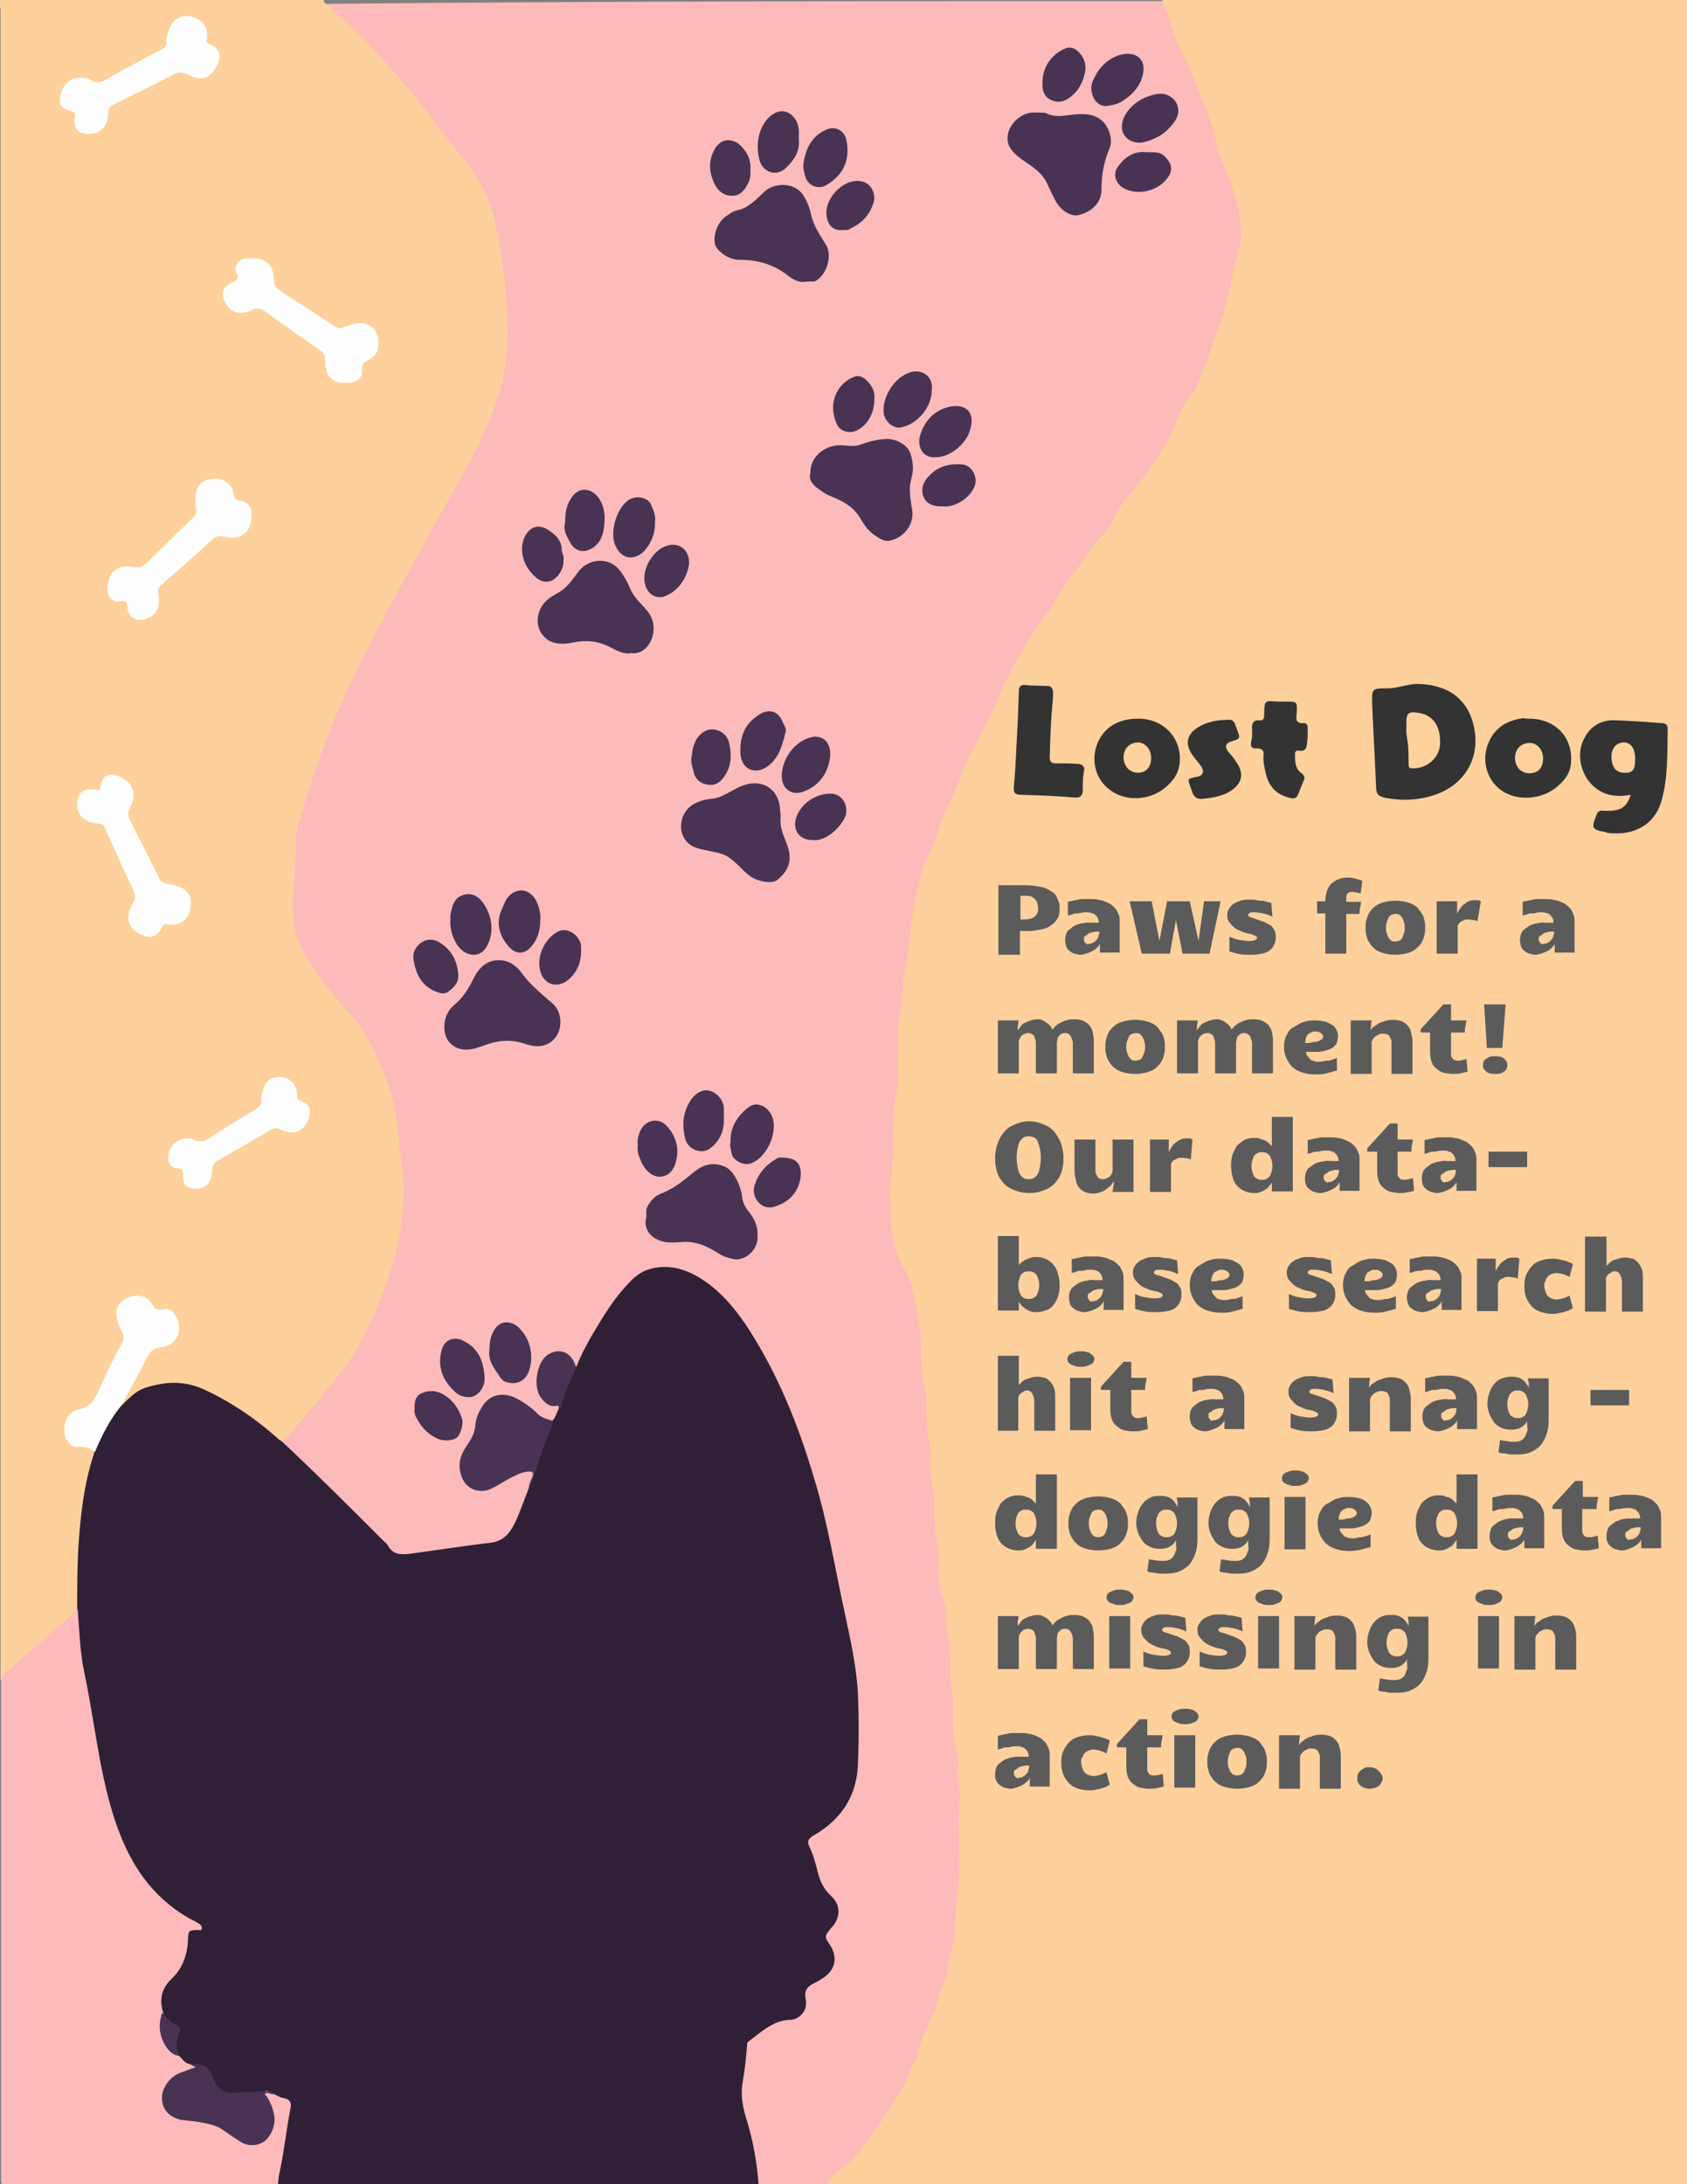 <?xml version="1.0" encoding="utf-8"?>
<!-- Generator: Adobe Illustrator 18.0.0, SVG Export Plug-In . SVG Version: 6.00 Build 0)  -->
<!DOCTYPE svg PUBLIC "-//W3C//DTD SVG 1.1//EN" "http://www.w3.org/Graphics/SVG/1.1/DTD/svg11.dtd">
<svg version="1.1" xmlns="http://www.w3.org/2000/svg" xmlns:xlink="http://www.w3.org/1999/xlink" x="0px" y="0px"
	 viewBox="0 0 306 396" enable-background="new 0 0 306 396" xml:space="preserve">
<rect x="0" y="0" width="306" height="396" fill="#808080" stroke="none"/>
<g id="Layer_2">
	<polygon fill="#FDD09C" points="213.1,6 210.8,0 306,0 306,2.4 	"/>
	<polygon fill="#FDD09C" points="0,1.4 0,0 58.8,0 58.5,0.7 	"/>
</g>
<g id="Layer_1">
	<path fill="#FDD09C" d="M210.7,0.2c31.5,0,62.9,0,94.4,0c0.9,0,1.1,0.1,1.1,1.1c0,131.3,0,262.6,0,393.9c0,1-0.3,1.1-1.1,1.1
		c-51.8,0-103.6,0-155.4,0c-0.2-0.6,0.1-1,0.4-1.4c0.4-0.5,0.9-1,1.4-1.5c3.4-2.9,6-6.5,8.5-10.3c1.7-2.6,3.3-5.3,4.7-8.1
		c0.5-1,0.9-1.9,1.2-3c0.5-1.9,1.2-3.7,2.2-5.4c0.6-1,1-2,1.3-3.1c0.2-0.7,0.3-1.5,0.7-2.2c1.5-3.3,2.1-6.8,2.5-10.3
		c0.4-3.3,1.1-6.7,1-10.1c0-1.6,0-3.1,0.2-4.7c0.3-1.7-0.3-3.4-0.2-5.1c0.1-3.2,0-6.4-0.1-9.6c-0.1-2.3-0.4-4.5-0.8-6.7
		c-0.3-1.8-0.2-3.7-0.1-5.5c0-0.6,0.1-1.3-0.1-1.9c-0.5-2.2-0.5-4.5-0.5-6.8c0-1-0.1-2.1-0.3-3.1c-0.1-0.5-0.3-1.1-0.3-1.7
		c0.1-3.2-0.9-6.2-1.5-9.3c-0.1-0.7-0.1-1.4-0.1-2c0.1-2.3,0-4.6-0.6-6.9c-0.2-0.7-0.2-1.3-0.1-2c0.1-2.5,0-5-0.6-7.5
		c-0.1-0.5-0.1-1.1-0.1-1.7c0.1-2.4,0-4.9-0.6-7.3c-0.1-0.5-0.1-1.1-0.1-1.7c0.1-2.7,0-5.4-0.6-8c-0.1-0.2-0.1-0.5-0.1-0.7
		c0.3-3.6-0.3-7.1-0.8-10.6c-0.4-2.9-1.2-5.8-2.6-8.4c-1.5-2.8-2.3-5.7-2.3-8.8c0-2.2-0.4-4.5,0-6.7c0.7-3.2,0.6-6.5,0.6-9.7
		c0-2.2-0.1-4.5,0.5-6.7c0.6-2.1,0.2-4.4,0.2-6.5c0-0.9,0.2-1.8,0-2.6c-0.3-2.2,0.5-4.3,0.6-6.4c0.2-4.5,1.3-8.8,1.7-13.3
		c0.4-4.3,1.4-8.4,2.6-12.5c0.2-0.7,0.6-1.3,0.9-2c0.7-1.4,1.4-2.8,1.7-4.3c0.3-1.7,1.3-3,2-4.5c1.4-3.2,2.5-6.6,4.1-9.7
		c1.3-2.5,2.8-5,3.8-7.7c1.7-4.3,3.9-8.2,6.3-12.1c1.3-2.1,2.9-4.1,4.2-6.2c2-3.2,4.3-6.2,6.2-9.4c0.9-1.5,2.2-2.7,3.3-4.1
		c0.4-0.5,0.8-0.9,1.1-1.4c1.8-3.6,4.6-6.5,6.9-9.7c2.2-3.1,4.2-6.3,5.4-9.8c0.2-0.6,0.4-1.2,0.8-1.7c2.2-2.9,3.5-6.2,4.6-9.6
		c0.8-2.7,2.3-5.1,2.8-7.9c0.7-4.2,2.1-8.2,2.8-12.4c0.3-1.9,0.1-3.8-0.3-5.7c-0.6-2.9-1.6-5.8-2.9-8.5c-0.6-1.2-0.9-2.4-1.1-3.7
		c-0.9-4.5-2.9-8.7-4.7-13c-1.4-3.4-3.3-6.6-4-10.2C211.3,1.9,210.4,1.2,210.7,0.2z"/>
	<path fill="#FDBABA" d="M210.7,0.2c0.9,1.3,1.3,2.9,1.7,4.4c0.7,2.6,2.1,5,3.2,7.5c2,4.8,4.2,9.5,5.2,14.6c0.3,1.7,1.2,3.1,1.8,4.7
		c1.3,3.3,2.3,6.6,2.5,10.2c0.1,2-0.5,4-1,5.9c-1,4-1.5,8.2-3.1,12c-1.3,3.3-2.2,6.8-3.8,10.1c-0.3,0.7-0.7,1.5-1.2,2.1
		c-2.3,2.9-3,6.5-5,9.5c-1.5,2.3-2.9,4.6-4.7,6.8c-1.5,1.8-3.2,3.5-4.1,5.7c-0.8,2-2.4,3.5-3.8,5.1c-1.4,1.5-2.2,3.4-3.5,5
		c-2.2,2.6-3.7,5.7-5.7,8.4c-2.7,3.7-5,7.6-7,11.8c-1.8,3.7-3.2,7.6-5.4,11.2c-1.9,3.3-2.8,7-4.6,10.4c-1.7,3.3-2.4,7-4.2,10.3
		c-1,1.9-1.2,4.3-1.8,6.4c-1.1,4.4-1.1,9-2,13.4c-0.5,2.4-0.5,4.9-0.8,7.3c-0.1,0.7-0.4,1.4-0.4,2.1c-0.2,2,0,4.1-0.1,6.1
		c-0.1,2.6,0.4,5.2-0.5,7.7c-0.2,0.4-0.1,0.9-0.2,1.4c-0.1,2.5-0.3,5-0.1,7.5c0.2,2.4-0.8,4.7-0.7,6.9c0.2,5.1-0.3,10.3,2.5,15.1
		c1.6,2.8,2.1,6.1,2.7,9.3c0.8,4.4,0.1,8.9,1.3,13.2c0.2,0.6,0.1,1.3,0.1,1.9c0,2.5,0.1,5,0.6,7.5c0.3,1.3,0.1,2.8,0.1,4.2
		c0,1.3,0.2,2.5,0.5,3.8c0.2,0.8,0.3,1.6,0.3,2.4c0,2.7-0.1,5.3,0.6,8c0.2,0.9,0.1,1.9,0.1,2.9c-0.1,2.6,0.2,5.1,1.1,7.5
		c0.7,1.9,0.1,4,0.6,5.9c0.6,2.4,0.5,4.8,0.5,7.3c0,0.7,0.1,1.3,0.2,2c0.2,1.4,0.4,2.8,0.3,4.3c-0.2,2.7,0,5.4,0.8,8.1
		c0.2,0.9,0.3,1.7,0,2.6c-0.3,0.9,0,1.7,0.2,2.5c0.5,2.9-0.2,5.7,0,8.6c0.1,1.9,0,3.8,0.1,5.7c0.1,4.2-0.8,8.3-0.8,12.5
		c0,0.8-0.1,1.6-0.3,2.4c-0.4,1.5-0.9,3.1-1,4.7c-0.2,2-1.5,3.7-1.8,5.7c-0.4,2.5-2,4.4-2.8,6.7c-0.3,0.9-0.7,1.7-0.8,2.6
		c-0.3,1.4-1.1,2.6-1.7,4c-1.5,3.8-3.9,7-6.2,10.2c-1.8,2.6-3.6,5.4-6.4,7.2c-1,0.7-1.9,1.7-2.5,2.8c-4,0-8,0-12,0
		c-0.5-0.4-0.7-0.9-0.7-1.5c-0.2-3.9-1.2-7.6-2.3-11.3c-0.5-1.7-0.7-3.4-0.5-5.2c0.3-2.2,0.5-4.4,0.8-6.7c0.1-1,0.5-1.8,1.3-2.3
		c2.2-1.7,4.4-3.3,7.3-3.6c1.4-0.1,2.4-1.4,2.1-2.8c-0.3-1.9,0.5-3.1,2.1-3.8c0.4-0.2,0.8-0.5,1.2-0.7c1.9-1.3,2.3-3,1.2-5
		c-0.1-0.2-0.3-0.5-0.4-0.7c-0.7-0.9-0.6-1.8,0.1-2.7c0.9-1,1.5-2,1.3-3.5c-0.1-0.8-0.3-1.6-0.9-2.1c-1.5-1.3-2.3-3-2.8-4.9
		c-0.4-1.4-0.8-2.8-1.3-4.1c-0.6-1.5-0.5-1.9,0.9-2.7c2-1.1,3.6-2.7,5-4.4c1.7-2,2.5-4.5,2.6-7.1c0.2-2.6,0.3-5.3,0.3-7.9
		c0-6.1-0.6-12.1-2-18.1c-1.4-5.9-2.3-12-3.7-18c-2.4-10-5.5-19.7-10.2-28.9c-2.2-4.2-4.5-8.3-7.7-11.8c-2.4-2.7-5.2-4.9-8.8-5.8
		c-3.1-0.8-6-0.2-8.3,2.3c-3.6,4-6.3,8.5-8.7,13.3c-0.3,0.6-0.5,1.3-1.1,1.7c-0.7,0.1-0.8-0.4-1-0.8c-1-2.3-3.9-1.9-4.9-0.2
		c-1,1.8-1.8,3.5-0.8,5.5c0.5,1,1.2,1.8,2.4,2c0.6,0.1,1.1,0.1,1.2,0.9c-0.2,1-0.4,2-1.3,2.6c-1.4,0.1-2.5-0.6-3.5-1.3
		c-1.1-0.8-2.1-1.7-3.3-2.4c-2.7-1.6-5.5-0.5-6.4,2.5c-0.7,2.3-1.3,4.6-2.7,6.6c-1.1,1.6-0.9,3.4-0.1,5.1c0.6,1.2,2.5,1.9,3.8,1.4
		c1.2-0.4,2.3-1,3.3-1.6c1.1-0.7,2.3-1.3,3.6-1.6c0.6-0.1,1.3-0.2,1.7,0.3c0.4,0.5,0,1-0.2,1.5c-0.2,0.5-0.4,1-0.5,1.5
		c-0.7,2.2-1.5,4.4-2.5,6.5c-0.9,2.1-2.4,3.6-4.9,3.9c-5.2,0.7-10.4,1.3-15.6,2.1c-1.1,0.1-2-0.1-2.7-0.9
		c-3.5-3.8-7.2-7.3-10.8-10.9c-2.6-2.7-5.4-5.2-8.1-7.8c-0.4-0.4-0.8-0.7-0.9-1.2c0-0.5,0.3-0.9,0.7-1.2c3.8-4.2,7.4-8.6,10.8-13.2
		c2.4-3.2,4.1-6.9,5.7-10.5c1.9-4.5,3.4-9.2,4.2-14.1c0.8-5,0.4-9.9-0.3-14.9c-0.6-4-0.9-7.9-2.4-11.7c-1.9-4.9-4.2-9.4-7.8-13.2
		c-3.2-3.3-5.7-7.2-7.9-11.2c-0.6-1.2-1.1-2.4-1.1-3.8c-0.2-2.7-0.2-5.4,0-8c0.1-1.8,0.4-3.5,0.4-5.3c0-2.8,0.5-5.4,1.3-8
		c2.6-7.9,5.3-15.7,8.9-23.2c2.1-4.4,4.4-8.8,6.8-13.1c4.6-8.2,8.9-16.5,13.6-24.7c2.8-4.8,5.2-9.9,6.7-15.2
		c1.3-4.7,1.3-9.5,1.1-14.4c-0.2-3.4-0.5-6.7-1-10c-0.5-3-1-6-2-8.9c-1-2.7-2.4-5.2-4.2-7.3c-1.9-2.2-3.5-4.5-5.2-6.7
		c-4.7-6-9.6-11.8-15.1-17.2c-1.4-1.4-2.9-2.6-4.4-3.9c-0.4-0.4-1-0.6-0.8-1.3C109.3,0.2,160,0.2,210.7,0.2z"/>
	<path fill="#FED19C" d="M58.6,0.2c1,0.9,2.1,1.9,3.1,2.8c3.8,3.2,7,7,10.3,10.7c4.1,4.6,7.7,9.6,11.5,14.4c1.8,2.3,3.5,4.6,4.7,7.2
		c0.9,2.1,1.5,4.3,1.9,6.5c0.3,1.7,0.7,3.4,0.9,5.2c0.3,1.9,0.5,3.8,0.7,5.7c0.4,5.7,0.7,11.3-0.7,16.9c-1.4,5.3-3.6,10.2-6.3,15
		c-2.2,3.9-4.4,7.9-6.6,11.8c-2.9,5.3-5.9,10.6-8.7,16c-3.5,6.5-6.8,13-9.5,19.9c-2.1,5.3-3.9,10.7-5.5,16.2
		c-0.4,1.2-0.7,2.5-0.7,3.8c0,4.2-0.6,8.4-0.6,12.7c0,3.3,0.9,6.1,2.6,8.8c2.2,3.5,4.7,6.7,7.5,9.7c3.2,3.4,5.2,7.6,6.8,12
		c1.4,3.6,2,7.4,2.3,11.2c0.3,2.9,0.9,5.8,0.9,8.8c0,6.6-1.4,13-3.8,19.1c-1.3,3.3-2.8,6.4-4.4,9.4c-1.6,3.1-3.9,5.7-6.1,8.4
		c-2.5,3.1-5,6.2-7.8,9.1c-0.7,0.3-1.1-0.3-1.5-0.6c-3.5-3-7.2-5.6-11.3-7.6c-1-0.5-2.1-1-3.2-1.3c-4.6-1.3-8.7-0.6-12.1,2.8
		c-0.3,0.3-0.6,0.7-1.2,0.6c-0.4-0.5,0-1,0.2-1.4c1.5-2.8,3-5.5,4.4-8.2c0.4-0.8,1-1.3,1.9-1.4c0.4-0.1,0.7-0.1,1.1-0.2
		c2.3-0.7,3.1-2.5,2.1-4.7c-0.4-0.9-1-1.4-2-1.2c-1.1,0.2-1.7-0.2-2.3-1c-1-1.4-2.3-1.7-3.9-1c-1.5,0.7-2,1.9-1.6,3.6
		c0.1,0.4,0.2,0.9,0.4,1.2c0.8,1.3,0.6,2.5,0,3.8c-1.5,3.2-3.2,6.4-4.7,9.6c-0.4,0.9-1,1.5-2,1.6c-0.5,0.1-1,0.2-1.5,0.5
		c-1.8,0.9-2.4,3.8-1,5.3c0.4,0.4,0.9,0.5,1.4,0.3c1.9-0.5,1.9-0.5,2.8,1.2c0.1,0.2,0.3,0.4,0.3,0.7c-0.1,1.5-0.7,2.8-1,4.2
		c-0.9,4.3-1.3,8.6-1.7,12.9c-0.3,3.6,0,7.3-0.3,10.9c-0.8,1.7-2.4,2.7-3.7,3.8c-3.1,2.7-6.1,5.5-9.3,8.1c-0.4,0.3-0.7,0.8-1.3,0.6
		c0-100.9,0-201.8,0-302.8c0-0.9,0.2-1.1,1.1-1.1C20.4,0.2,39.5,0.2,58.6,0.2z"/>
	<path fill="#2F2037" d="M21.8,255.1c1.4-1.4,2.7-2.9,4.6-3.5c3.7-1.2,7.2-1.3,10.8,0.4c4.9,2.3,9.3,5.3,13.3,8.9
		c0.2,0.2,0.4,0.3,0.6,0.4c6.3,5.9,12.4,12,18.5,18.1c0.2,0.2,0.5,0.4,0.7,0.7c0.9,1.8,2.4,1.8,4.1,1.6c4.9-0.7,9.7-1.4,14.6-2
		c2.4-0.3,3.5-1.8,4.4-3.6c1-2.1,1.7-4.3,2.6-6.4c0.4-1.2,1.2-2.3,0.9-3.7c-0.1-0.6,0.4-1.1,0.5-1.7c0.6-1.8,1.4-3.6,2.1-5.5
		c0.2-0.5,0.3-1,0.8-1.3c0.5-0.7,0.8-1.5,1.1-2.3c0.1-2.2,1.3-4.1,2-6.1c0.2-0.6,0.5-1.2,1.2-1.4c0.8-2.1,1.9-4.1,3-6
		c1.8-3,3.6-6,6-8.6c1-1.1,2.1-2.2,3.6-2.8c2.8-1,5.6-0.7,8.3,0.6c4.2,2.1,7.2,5.5,9.8,9.3c5.6,8.5,9.4,17.8,12.3,27.6
		c2.5,8,3.8,16.3,5.6,24.5c1,4.8,2.1,9.5,2.4,14.4c0.2,4.5,0.2,9,0,13.5c-0.3,5.6-3.1,9.7-7.9,12.5c-1.1,0.6-1.4,1.2-0.8,2.3
		c0.7,1.5,1.1,3.1,1.5,4.7c0.4,1.5,1.1,2.9,2.3,4c1.8,1.6,1.8,3.8,0.3,5.6c-0.1,0.1-0.1,0.1-0.2,0.2c-1.3,1.6-1.3,1.6-0.2,3.2
		c1.3,2.1,1,4.2-1,5.7c-0.7,0.5-1.4,0.9-2.2,1.3c-1,0.5-1.5,1.3-1.3,2.4c0.2,1.2,0.2,2.4-1,3.4c-0.6,0.5-1.2,0.7-1.8,0.7
		c-3.1,0.1-5.2,2.2-7.5,3.9c-0.3,0.2-0.3,0.5-0.3,0.9c-0.2,2.2-0.4,4.4-0.8,6.5c-0.4,2.3,0,4.5,0.7,6.7c1.2,3.9,1.9,7.8,2.2,11.9
		c-29.1,0-58.2,0-87.4,0c-0.7-0.7-0.4-1.5-0.2-2.2c0.8-3.8,1.3-7.6,1.9-11.4c0.2-1-0.2-1.5-1.1-1.7c-0.6-0.2-1.1-0.5-1.6-0.8
		c-1.4-1-2.9-0.3-4.4-0.3c-0.9,0-1.8,0.1-2.7,0.1c-2.1,0-3.3-0.8-4.1-2.8c-0.8-2-1.6-2.6-3.7-2.6c-1.1-0.1-1.7-0.9-2.3-1.6
		c-0.6-1.3-0.5-2.7-0.1-4c0.2-0.8,0.2-1.3-0.6-1.7c-1-0.5-1.6-1.4-2.3-2.2c-0.6-1.7-0.4-3.3,0.5-4.8c0.4-0.7,0.9-1.2,1.4-1.8
		c1.8-1.7,2.4-3.9,2.5-6.3c0.1-1.9,0.2-2,2-2.6c0.1-0.4-0.3-0.5-0.6-0.6c-7.3-3.9-11.7-10.1-14.3-17.7c-2.1-6-3.2-12.2-4.1-18.4
		c-0.6-4.3-1.8-8.5-2.3-12.8c-0.3-2.3-0.3-4.5-0.5-6.8c0-0.5,0.2-0.9,0.4-1.2c0-3.8,0-7.5,0.2-11.2c0.4-5.9,1-11.7,2.9-17.3
		c-0.2-0.7,0.1-1.3,0.4-1.9c0.8-1.9,1.9-3.7,3-5.4C20.9,255.6,21.2,255.1,21.8,255.1z"/>
	<path fill="#FEBABA" d="M32.4,372.7c0.7,0.5,1,1.3,1.9,1.5c0.2,0.1,0.4,0.1,0.6,0.1c0.3,0.1,0.6,0.1,0.7,0.4
		c0.1,0.4-0.3,0.6-0.6,0.7c-0.8,0.4-1.7,0.7-2.6,1c-1.6,0.7-2.9,2.8-2.6,4.4c0.3,1.7,1.7,2.9,3.6,3.1c1,0.1,1.9,0.2,2.9,0.3
		c2.1,0.2,4,1,5.7,2.3c0.5,0.4,1.1,0.7,1.7,1.1c1.4,0.9,2.8,0.7,4-0.1c1.3-0.9,1.9-2.3,1.6-3.9c-0.2-1-0.5-2-1.1-2.9
		c-0.2-0.4-0.7-0.9-0.3-1.4c0.4-0.4,0.9-0.1,1.4,0.1c0.1,0,0.2,0.1,0.3,0.2c0.6,0.3,1.2,0.7,1.9,0.8c1,0.2,1.4,0.7,1.2,1.8
		c-0.8,4.1-1.2,8.2-2.1,12.2c-0.1,0.6-0.1,1.2-0.2,1.8c-16.4,0-32.8,0-49.2,0c-0.8,0-1-0.2-1-1c0-30.4,0-60.8,0-91.2
		c2.9-2.6,5.9-5.1,8.8-7.7c1.7-1.5,3.4-3,5.1-4.5c0.3,3.9,0.4,7.7,1.2,11.5c1.8,8.4,2.6,17.1,5.1,25.3c2.1,6.9,5.3,13.1,11.3,17.5
		c1.1,0.8,2.3,1.6,3.6,2.2c0.4,0.2,0.7,0.4,1,0.6c0.2,0.2,0.4,0.6,0.3,0.8c-0.1,0.4-0.5,0.2-0.8,0.2c-1.6,0.1-1.6,0.1-1.7,1.7
		c-0.1,2.7-0.9,5.2-3,7.2c-1.7,1.6-2.2,3.5-1.6,5.8c0.2,0.4,0.2,0.9,0.1,1.4C29.1,369,30.4,371,32.4,372.7z"/>
	<path fill="#333333" d="M248.9,127.9c-0.1-3.1-0.1-3.1,2.8-3.1c1.8,0,3.6-0.8,5.4-0.8c5.9,0.1,9.6,3.1,10.4,8.6
		c0.8,5.4-2.2,9.9-7.5,11.6c-2.8,0.9-5.6,1-8.5,0.5c-1.5-0.3-1.9-0.7-1.9-2.1C249.4,137.6,249.1,132.7,248.9,127.9z"/>
	<path fill="#333333" d="M295.8,144.1c-2.9,0.5-5.3,0.1-7.3-2.1c-1.8-2-2.5-5.3-1.3-7.8c1.2-2.6,3.3-3.8,6.1-3.6
		c2.7,0.1,5.4,0.3,8.1,0.5c0.6,0,1.1,0.3,1.1,0.9c-0.1,4.4,0.1,8.8-1.1,13.1c-1.2,4.4-5,6.5-9.8,5.9c-0.1,0-0.2,0-0.2-0.1
		c-2.7-0.5-2.8-0.7-1.8-3.2c0.3-0.7,0.7-0.8,1.4-0.7C293.9,147.1,295,146.5,295.8,144.1z"/>
	<path fill="#333333" d="M187.9,124.3c2.9,0.2,3.4-0.6,3,3.3c-0.3,3.2-0.4,6.4-0.5,9.7c0,0.8,0.3,1.1,1.1,1.1c1.4,0,2.7,0,4.1,0.1
		c0.9,0.1,1.2,0.6,1,1.4c-0.2,1.1-0.2,2.2-0.2,3.3c0,1-0.4,1.5-1.5,1.4c-3.2-0.3-6.4-0.4-9.6-0.5c-1.2,0-1.5-0.4-1.4-1.5
		c0.2-1.9,0.3-3.9,0.4-5.8c0.2-3.8,0.4-7.6,0.5-11.4c0-1,0.4-1.3,1.3-1.2C186.7,124.3,187.3,124.3,187.9,124.3z"/>
	<path fill="#333333" d="M206.5,130.3c4.8,0,8.2,3.9,7.4,8.6c-0.3,1.5-1.1,2.6-2.2,3.6c-3.5,3.2-9.1,2.9-11.8-0.7
		c-2.6-3.4-1.4-8.7,2.4-10.6C203.5,130.6,204.7,130.3,206.5,130.3z"/>
	<path fill="#333333" d="M277.4,130.3c4.9,0,8.2,3.7,7.5,8.5c-0.2,1.5-1.1,2.6-2.2,3.6c-3,2.8-8.1,3-11,0.4c-2.1-1.9-2.9-5-1.8-7.9
		c1.1-2.9,3.4-4.3,6.4-4.7C276.7,130.3,277,130.3,277.4,130.3z"/>
	<path fill="#333333" d="M235.2,129.4c-0.1,0.8-0.3,1.9,1.4,1.7c0.5,0,0.6,0.5,0.6,0.9c0,0.9,0,1.8-0.1,2.6
		c-0.1,0.9-0.2,1.7-1.5,1.5c-0.3-0.1-0.7,0.1-0.7,0.5c0,1.3-0.1,2.7,1.2,3.6c0.5,0.4,0.6,0.8,0.4,1.3c-0.2,0.5-0.5,1.1-0.7,1.7
		c-0.7,1.8-0.8,1.8-2.7,1.2c-2.2-0.8-3.2-2.5-3.6-4.6c-0.2-0.9-0.4-1.9-0.3-2.9c0.1-0.8-0.3-1.2-1.1-1.2c-1.1,0.1-1.4-0.4-1.1-1.5
		c0.2-0.7,0.1-1.5,0.1-2.3c0-0.8,0.3-1.4,1.3-1.3c0.7,0.1,0.9-0.3,0.9-0.9c0-0.2,0-0.3,0-0.5c0.1-2.2,0.1-2.2,2.4-2
		c0.6,0,1.1,0,1.7,0C235.3,127.2,235.3,127.2,235.2,129.4z"/>
	<path fill="#333333" d="M218.4,144.8c-1.1,0.2-1.9-0.2-2.2-1.4c-0.1-0.3-0.2-0.5-0.3-0.8c-0.5-1.4-0.5-1.4,0.9-1.7
		c1.5-0.2,1.8-1,0.9-2.2c-0.5-0.7-1.1-1.3-1.6-2.1c-1.1-1.8-0.8-3.4,1-4.6c1.8-1.2,3.8-1.5,5.9-1.5c0.5,0,0.8,0.3,1,0.7
		c0.1,0.4,0.3,0.8,0.4,1.1c0.6,1.6,0.6,1.6-1,2.1c-1.1,0.3-1.3,1-0.6,1.9c0.5,0.6,1,1.1,1.4,1.8c1.6,2.2,1.1,4.1-1.3,5.5
		C221.9,144.2,220.3,144.6,218.4,144.8z"/>
	<path fill="#483354" d="M114.5,118.4c-1.4,0.3-2.7-0.5-3.9-1.1c-2.2-1.1-4.4-1.3-6.7-0.8c-1.9,0.4-4.1,0.4-5.5-1.4
		c-1.6-2-0.9-5.1,1.2-6.6c0.8-0.6,1.7-1,2.5-1.6c1.1-0.9,1.9-2,2.7-3.1c1.7-2.5,5.6-3,7.6-0.4c0.8,1,1.4,2.1,1.9,3.3
		c0.7,1.7,2.2,2.9,3.3,4.3c1.7,2.3,1,5.7-1.1,7C115.8,118.4,115.2,118.5,114.5,118.4z"/>
	<path fill="#483354" d="M145.9,51.1c-1.1,0.2-2.3-0.6-3.2-1.3c-2.6-2-5.5-2.7-8.7-2.7c-1.8,0-3.9-1.5-4.3-2.8
		c-0.4-1.7,0.5-4.1,2-5.1c0.7-0.5,1.4-1,2.2-1.1c2-0.5,3.3-2,4.7-3.3c1.9-1.8,5.9-1.9,7.4,1.1c0.5,0.9,0.9,1.9,1.1,2.9
		c0.4,2.1,1.7,3.9,2.8,5.7c1.1,2,0,5.5-2.1,6.5C147.1,51.1,146.6,51,145.9,51.1z"/>
	<path fill="#483354" d="M188.3,20.4c0.5,0.1,1.1-0.1,1.6,0.2c1.5,0.7,3,0.4,4.5,0.2c2-0.2,3.9-0.3,5.5,1.1c1.2,1,2,3.4,1.4,4.9
		c-1,2.3-1.5,4.7-1.5,7.3c0.1,2.6-1.7,4.3-4.2,4.9c-1.4,0.3-3.3-0.9-4.2-2.7c-0.5-1-1-2-1.5-3.1c-1-2.1-2.9-3.1-4.7-4.4
		c-0.9-0.7-1.9-1.5-2.3-2.7c-0.8-2.7,1.8-5.6,4.4-5.7C187.7,20.4,188,20.4,188.3,20.4z"/>
	<path fill="#483354" d="M147,85.8c-0.1-2.7,2.1-4.6,4.4-5c1.6-0.3,3.2,0.4,4.7-0.2c1.4-0.5,2.8-0.9,4.4-1c1.7-0.2,4,0.9,4.6,2.5
		c0.5,1.5,0.7,3,0.2,4.7c-0.5,1.7-0.2,3.5,0.1,5.3c0.6,2.8-1.3,5.3-3.9,5.9c-1.3,0.3-2.3-0.6-3.3-1.3c-1-0.8-1.6-1.8-2.2-2.8
		c-1.2-2-3-3-5-3.8c-1.1-0.4-2.1-1.1-3-1.8C147.1,87.5,146.7,86.7,147,85.8z"/>
	<path fill="#483354" d="M80.6,186.1c0-1.5,0.6-2.9,1.8-3.9c1.6-1.3,2.6-3,3.5-4.8c1-2,2.5-3.5,5-3.3c1.5,0.1,2.7,1,3.5,2
		c1.6,2.3,3.7,4,5.8,5.8c2,1.7,2,5.5-0.4,7.1c-1.4,0.9-2.9,0.8-4.4,0.3c-2.3-0.8-4.5-0.8-6.9,0c-1.2,0.4-2.5,1-3.9,1
		C82.2,190.3,80.5,188.6,80.6,186.1z"/>
	<path fill="#483354" d="M137.4,223.9c0.3,2.6-2.2,4.7-4.2,4.4c-0.9-0.2-1.8-0.4-2.6-0.9c-2.2-1.4-4.4-2.5-7.2-2.2
		c-1.5,0.1-3,0.2-4.4-0.6c-1.4-0.7-2.2-2.2-1.8-3.8c0.1-0.7-0.1-1.3,0.2-2c0.6-1.1,1.4-2,2.5-2.4c2.1-0.8,3.8-2.1,5.6-3.6
		c1.5-1.3,3.2-2.2,5.4-1.5c1,0.3,1.7,0.9,2.2,1.7c0.8,1.2,1.3,2.5,1.5,3.9c0.1,1.1,0.6,2.1,1.4,3C136.8,221,137.5,222.3,137.4,223.9
		z"/>
	<path fill="#483354" d="M141.6,148.2c-0.2,1.5,0.4,3,1,4.5c1.2,3,0.7,5-1.7,6.9c-0.9,0.7-3.6,0.2-4.9-0.8c-1.5-1.1-2.6-2.7-4.2-3.6
		c-1.1-0.6-2.3-0.7-3.5-1c-1.4-0.3-2.9-0.5-3.9-1.8c-1.6-2-0.9-5.3,1.4-6.6c1.1-0.6,2.2-0.9,3.5-1c2-0.3,3.6-1.7,5.5-2.4
		c3.6-1.3,6.7,0.8,6.7,4.7C141.6,147.4,141.6,147.8,141.6,148.2z"/>
	<path fill="#483354" d="M100.3,257.6c-0.3,1.7-1.1,3.1-1.7,4.7c-0.7,2.2-1.4,4.3-2.2,6.5c-0.1,0.3-0.2,0.7-0.5,0.9
		c0.1-0.8,0.5-1.5,0.8-2.3c0.2-0.5,0.1-0.6-0.4-0.6c-1.5-0.1-2.7,0.7-4,1.3c-1.1,0.6-2.1,1.3-3.2,1.8c-2.1,1-4.7,0.2-5.5-2.6
		c-0.6-2,0-3.6,1-5.1c0.8-1.2,1.5-2.2,1.6-3.7c0.1-1.1,0.5-2.3,1.1-3.2c1.3-2.4,3.8-3.2,6.7-1.6c1.1,0.6,2.2,1.4,3.2,2.3
		C98,257,99.2,257.3,100.3,257.6z"/>
	<path fill="#483354" d="M145.7,29.9c0.4-2.8,1.4-5.2,4.2-6.4c1.6-0.7,3.2,0.1,3.6,1.8c0.8,3.6-0.5,6.5-3.7,8.3
		c-1.4,0.8-3.2,0.1-3.7-1.5C145.9,31.4,145.7,30.7,145.7,29.9z"/>
	<path fill="#483354" d="M98,166.8c0,1.7-0.4,3.2-1.3,4.4c-1.5,2.1-3.3,1.9-4.7,0.1c-1.5-1.9-2.1-4.2-0.9-6.6c0.3-0.7,0.5-1.4,1-2
		c1.6-1.9,3.9-1.6,5.1,0.5C97.8,164.4,98.1,165.6,98,166.8z"/>
	<path fill="#483354" d="M142.5,132.7c-0.6,2.4-1.2,4.9-3.5,6.4c-2,1.3-4.5,0.5-4.7-2.5c-0.1-2.4,0.4-4.6,2.4-6.3
		c0.4-0.3,0.7-0.6,1.1-0.8c1.8-1.1,3.5-0.5,4.2,1.5C142.2,131.5,142.7,132,142.5,132.7z"/>
	<path fill="#483354" d="M144.9,25.4c0.2,1.9-0.8,3.6-2.3,5c-1.8,1.8-4.4,0.8-4.9-1.6c-0.5-2.2-0.3-4.6,1-6.6
		c1.2-1.8,3.6-3.1,5.4-0.8c0.5,0.6,0.7,1.4,0.8,2.2C144.9,24.2,144.9,24.7,144.9,25.4z"/>
	<path fill="#483354" d="M150.6,136.9c-0.3,3.3-2,5.5-4.8,6.6c-2.3,0.9-4.1-0.6-4-3c0.1-2.7,2-5.9,5.2-6.8
		C149.1,133.1,150.7,134.5,150.6,136.9z"/>
	<path fill="#483354" d="M169,70.7c0.1,2.7-2.2,6.1-5.6,6.8c-1.3,0.3-2.9-1.1-3.1-2.5c-0.2-1.8,0.4-3.3,1.3-4.7
		c0.7-1.1,1.8-2.1,3-2.6C166.9,66.6,169.4,68.1,169,70.7z"/>
	<path fill="#483354" d="M88.8,244.5c0-0.9,0.1-1.8,0.5-2.7c1.1-2.7,3.6-2.5,5.1-0.8c1.6,1.8,2.3,4.1,1.8,6.7
		c-0.5,2.4-2.1,3.5-4.3,2.9c-0.8-0.2-1.1-0.8-1.5-1.4C89.2,247.5,88.5,246.4,88.8,244.5z"/>
	<path fill="#483354" d="M131.3,202.7c0.1,2.1-0.6,4.1-2.5,5.5c-1.6,1.2-4,0.2-4.5-1.7c-0.6-2.4-0.5-4.7,0.9-6.9
		c0.8-1.3,2.1-2.1,3.3-1.9c1.5,0.3,2.7,1.7,2.8,3.2C131.3,201.5,131.3,202.1,131.3,202.7z"/>
	<path fill="#483354" d="M132.5,207.1c-0.1-2.8,1.3-4.8,3.2-6.3c1.5-1.2,3.5-0.3,4.3,1.5c1.3,3-1.1,8-4.1,8.7
		c-1.2,0.3-3-0.7-3.2-1.9C132.6,208.4,132.3,207.7,132.5,207.1z"/>
	<path fill="#483354" d="M207.4,12.9c-0.3,2.4-1.7,4-3.6,5.3c-0.8,0.6-1.8,0.8-2.9,1c-2.2,0.3-3.4-2.4-2.8-4.2
		c0.9-2.3,2.3-4,4.6-4.9C205.1,9.2,207.7,10,207.4,12.9z"/>
	<path fill="#483354" d="M203.5,22.9c0-2.1,2.1-4.5,4.7-5.4c1.2-0.4,2.4-0.8,3.7-0.2c1.9,0.9,2.4,3.1,1.1,4.8
		c-1.4,2-3.3,3.2-5.7,3.7C205.3,26.2,203.4,24.8,203.5,22.9z"/>
	<path fill="#483354" d="M102.5,94.8c0-2,0.3-3.5,1.4-4.9c1.5-1.8,3.7-1.3,4.9,0.7c1,1.7,1,3.5,0.7,5.4c-0.3,1.7-1,2.9-2.5,3.6
		c-1.2,0.6-2.5,0.3-3.3-0.8C102.9,97.5,102.1,96.2,102.5,94.8z"/>
	<path fill="#483354" d="M118.8,94.6c0.1,1.9-0.6,3.6-1.6,4.9c-1.4,1.8-4.1,2.6-5.6-0.6c-1.1-2.6,0.4-7.2,2.7-8.4
		c1.3-0.7,3.2-0.3,3.8,1C118.5,92.5,119,93.5,118.8,94.6z"/>
	<path fill="#483354" d="M81.7,166.6c-0.1-0.6,0.1-1.3,0.3-2c0.3-1.1,0.8-1.9,1.9-2.3c1.4-0.5,2.6,0,3.5,1.1c1.7,2.1,2.4,5.3,1,8
		c-1.1,2.2-3.2,2-4.6,0.9C82.5,171.2,81.5,168.8,81.7,166.6z"/>
	<path fill="#483354" d="M85,253.3c-1.1,0-1.9-0.4-2.5-1c-2.2-2-3.2-4.5-2.4-7.5c0.5-1.9,2.2-2.6,4-1.7c2.9,1.5,3.7,4,3.8,6.9
		C87.9,251.7,86.5,253.4,85,253.3z"/>
	<path fill="#483354" d="M169.7,82.9c-2.3,0.2-3.4-1.9-2.8-4c0.8-2.5,2.4-4.4,5.1-5.1c2.8-0.7,5,0.6,4,4
		C175.4,80.3,172.5,82.9,169.7,82.9z"/>
	<path fill="#483354" d="M158.6,72.4c0,2.9-1.6,5.1-3.6,5.8c-1.1,0.4-2.6-0.1-3.1-1.1c-1.8-3.5-0.4-7.5,3.1-8.8
		c1-0.4,1.9,0.3,2.6,1.1C158.4,70.3,158.7,71.3,158.6,72.4z"/>
	<path fill="#483354" d="M147.5,152.3c-2.6,0.1-3.9-2-3-4.3c1-2.6,3.9-4.3,6.5-4.1c1.7,0.2,2.9,2,2.4,3.9
		C152.8,149.7,149.9,152.6,147.5,152.3z"/>
	<path fill="#483354" d="M75.2,255.3c0-1.1,0.1-2.2,1.3-2.7c1.3-0.6,2.7-0.5,3.9,0.2c1.7,1,2.8,2.5,3.4,4.4c0.3,0.9-0.2,2.8-0.9,3.4
		c-0.8,0.7-2.6,0.7-3.6,0.2c-1.5-0.7-2.7-1.8-3.5-3.3C75.3,256.8,75.1,256.1,75.2,255.3z"/>
	<path fill="#483354" d="M83.1,176.5c0.2,1.6-0.7,2.5-1.8,3.3c-0.4,0.3-1,0.4-1.6,0.2c-3.1-0.9-4.3-3.3-4.7-6.1
		c-0.2-1.1,0.4-2.3,1.4-3c1-0.7,2.2-0.7,3.2-0.1C81.7,172,82.9,174,83.1,176.5z"/>
	<path fill="#483354" d="M115.7,207.7c-0.2-1,0.1-1.9,0.5-2.8c0.9-1.8,3.2-2.4,4.7-0.8c1.6,1.7,2.3,3.8,1.8,6.1
		c-0.3,1.5-1,2.8-2.6,3.1c-1.5,0.3-3-0.9-3.8-2.7C115.9,209.7,115.5,208.7,115.7,207.7z"/>
	<path fill="#483354" d="M189.1,14.9c0-2.8,1.7-5.1,4.1-6.1c1.2-0.5,2.1,0.2,2.7,0.9c0.8,0.9,1.2,2.2,0.9,3.5c-0.4,1.6-1,3-2.3,4.1
		c-1.2,1.1-2.5,1.5-3.9,0.8C189.3,17.5,189,16.2,189.1,14.9z"/>
	<path fill="#483354" d="M105.4,172.5c0,2.1-0.8,3.9-2.4,5.2c-1.7,1.4-4.1,1-4.9-1.3c-1-3,0.8-6.3,3.1-7.5c1.6-0.9,4,0.6,4.2,2.6
		C105.4,171.7,105.4,172.1,105.4,172.5z"/>
	<path fill="#483354" d="M102.2,101.4c0.1,1.1-0.3,2-0.8,2.7c-1.3,1.8-3.1,1.8-4.6,0.2c-2.1-2-2.7-5.1-1.5-7.2
		c0.9-1.6,2.4-2.1,4-1.1c1.3,0.8,2.5,1.8,2.6,3.6C101.8,100.2,102.4,100.7,102.2,101.4z"/>
	<path fill="#483354" d="M125.4,137.5c0.2-1.6,0.4-3.1,1.6-4.3c0.8-0.8,1.8-1.1,2.8-0.9c1.3,0.3,2.3,1.3,2.5,2.6
		c0.4,1.9,0.4,3.9-0.8,5.7c-0.7,1.1-1.6,1.8-2.8,1.7c-1.2-0.1-2.3-0.6-2.8-2C125.7,139.3,125.3,138.5,125.4,137.5z"/>
	<path fill="#483354" d="M171,91.8c-2.6,0.1-3.6-1.2-3.7-2.7c-0.1-1.2,0.6-2.2,1.3-2.9c1.6-1.7,3.7-2.2,6-2c1.7,0.2,2.8,2.3,2.2,3.9
		C176,90.3,173.1,92.1,171,91.8z"/>
	<path fill="#483354" d="M136.1,31.1c0.1,0.8-0.1,1.7-0.6,2.5c-0.6,1.1-1.4,1.9-2.7,1.9c-1.3,0-2.4-0.7-3-1.8
		c-1.2-2.2-1.4-4.4-0.2-6.6c1.3-2.4,3.8-2,5.1-0.3C135.8,28,136.3,29.4,136.1,31.1z"/>
	<path fill="#483354" d="M152.8,41.7c-1.6,0.2-2.9-0.9-2.9-3.2c0-2.9,3.5-6.6,6.8-5.5c1.4,0.5,2.3,2.3,1.7,3.9
		c-0.7,2.1-2.1,3.6-4.1,4.5C153.8,41.8,153.3,41.7,152.8,41.7z"/>
	<path fill="#483354" d="M125,102.1c-0.3,2.7-2.1,5.3-4.7,6.1c-1.5,0.4-3.2-0.7-3.4-2.9c-0.3-2.4,1.6-5.5,3.9-6.3
		C123,98.2,125,99.5,125,102.1z"/>
	<path fill="#483354" d="M142.3,209.9c2.3,0.1,3.2,1.3,2.9,3.7c-0.5,2.8-2.2,4.4-4.8,5.2c-1.1,0.3-2.1,0-2.8-0.8
		c-0.8-0.9-1.1-2.1-0.7-3.2c0.7-2.1,2-3.6,3.9-4.7C141.3,209.7,141.9,209.9,142.3,209.9z"/>
	<path fill="#483354" d="M208,27.6c1.3,0,2.4-0.1,3.2,0.7c1.7,1.6,1.5,3,0.2,4.4c-1.6,1.9-5.2,2.9-7.8,1.3c-1.2-0.8-1.7-2.3-1-3.5
		C203.9,28.5,205.7,27.3,208,27.6z"/>
	<path fill="#483354" d="M104.6,247.8c-1,2.3-2.2,4.6-2.8,7.1c0,0.2-0.2,0.4-0.4,0.4c0.1-0.5-0.3-0.5-0.6-0.4
		c-1.2,0.2-2-0.6-2.6-1.4c-1.6-1.9-0.9-6.6,1.2-7.9c1.7-1.1,3.8-0.8,4.8,1.5C104.4,247.4,104.3,247.7,104.6,247.8z"/>
	<path fill="#FEFEFE" d="M34.6,163.7c0,2.8-1.6,4.2-4.3,3.9c-0.5-0.1-0.7,0-0.9,0.5c-0.8,1.6-1.9,2.1-3.4,1.5
		c-2-0.8-3.1-2.3-2.6-4.1c0.1-0.5,0.3-1.1,0.6-1.6c0.7-0.9,0.6-1.7,0.1-2.7c-1.7-3.6-3.4-7.3-5-11c-0.3-0.6-0.6-0.9-1.3-0.9
		c-2.4-0.2-3.7-1.4-3.8-3.2c-0.1-2.2,1-3.3,3.2-2.9c0.8,0.1,1,0.1,1.1-0.8c0.2-1.7,1.5-2.3,3.1-1.7c2.8,1.1,3.5,3.1,2.2,5.7
		c-0.5,0.9-0.4,1.6,0,2.4c1.8,3.5,3.6,7,5.3,10.5c0.4,0.8,1.1,0.9,1.8,1c1,0.2,1.9,0.4,2.8,1C34.3,161.9,34.7,162.7,34.6,163.7z"/>
	<path fill="#FEFEFE" d="M14.6,14.1c0.6,0,1.2,0,1.8,0.4c1.1,0.7,1.9,0.5,2.9-0.1c3.3-1.9,6.7-3.7,10.1-5.5c0.6-0.3,0.9-0.7,0.8-1.4
		c-0.1-0.7,0.2-1.3,0.4-2c0.7-2,2.1-2.9,4-2.5c2.1,0.5,3.3,2,2.9,4.1c-0.1,0.6,0,0.7,0.5,0.9c1.7,0.7,2.2,1.8,1.5,3.5
		c-1,2.5-2.8,3.4-5.2,2.1c-1.3-0.7-2.2-0.5-3.4,0.2c-3.4,1.8-6.8,3.4-10.2,5.1c-0.8,0.4-1.1,0.8-1.1,1.7c0,2.3-1.5,3.7-3.5,3.7
		c-1.9,0-2.9-1.1-2.5-3c0.1-0.8-0.1-1-0.8-1.2c-1.8-0.4-2.3-1.4-1.7-3.2C11.7,15,12.8,14.1,14.6,14.1z"/>
	<path fill="#FEFEFE" d="M45.6,93.6c0,2.9-1.9,4.4-4.8,3.7c-1-0.2-1.6-0.1-2.4,0.6c-3,2.8-6.1,5.5-9.2,8.2c-0.5,0.4-0.6,0.8-0.5,1.4
		c0.5,2.7-0.4,4.3-2.6,4.8c-1.6,0.4-2.9-0.5-3-2.3c-0.1-0.9-0.2-1.1-1.2-1c-1.5,0.3-2.4-0.7-2.4-2.2c0-3,1.9-4.6,4.8-4
		c1,0.2,1.7-0.1,2.4-0.8c2.8-2.8,5.6-5.5,8.4-8.2c0.4-0.4,0.6-0.8,0.5-1.4c-0.2-0.8-0.1-1.6-0.1-2.4c0.1-1.9,1.1-3,3-3.2
		c1.9-0.2,3.6,0.9,3.9,2.7c0.1,0.9,0.3,1.2,1.3,1.3C45.1,91.1,45.7,91.9,45.6,93.6z"/>
	<path fill="#FEFEFE" d="M45.6,46.8c2.7,0,4,1.3,4.1,4c0,1,0.4,1.5,1.2,2c3.3,2.1,6.5,4.2,9.7,6.3c0.6,0.4,1.1,0.5,1.8,0.2
		c0.4-0.2,1-0.3,1.5-0.5c3.1-0.8,5.1,1,4.7,4.2c-0.2,1.2-1,1.9-2,2.4c-0.7,0.3-0.9,0.7-0.9,1.4c0.1,1.7-0.8,2.5-2.4,2.6
		c-3,0.2-4.3-1-4.3-4c0-1-0.3-1.5-1.1-2c-3.3-2.3-6.6-4.6-9.9-7c-0.7-0.5-1.3-0.6-2.2-0.2c-2.3,1-4.1,0.5-5-1.5
		c-0.8-1.6-0.3-2.8,1.3-3.5c0.9-0.4,1.3-0.7,0.8-1.7c-0.5-1.2,0.2-2.3,1.5-2.6C44.9,46.8,45.4,46.8,45.6,46.8z"/>
	<path fill="#FEFEFE" d="M21.8,255.1c-2,2.5-3.4,5.3-4.6,8.2c-0.7-0.7-1.9-1.1-3-1c-0.6,0.1-1.1,0-1.5-0.5c-1.9-1.8-1.1-5.7,1.4-6.2
		c2.2-0.4,3-1.7,3.8-3.5c1.3-3,2.8-5.9,4.3-8.8c0.3-0.6,0.3-1.1,0-1.7c-0.4-0.7-0.7-1.4-0.9-2.2c-0.5-2,0.1-3.3,1.9-4.1
		c1.8-0.8,3.5-0.4,4.5,1.3c0.4,0.7,0.8,1,1.7,0.8c1.2-0.3,2,0.2,2.6,1.4c1.2,2.7,0.1,5-2.9,5.5c-1.3,0.2-2,0.8-2.5,1.9
		c-1.3,2.7-2.8,5.3-4.2,7.9C22.1,254.5,22,254.8,21.8,255.1z"/>
	<path fill="#FEFEFE" d="M34,206.4c0.2,0,0.7,0,1.1,0.2c1.3,0.7,2.2,0.2,3.3-0.5c2.6-1.7,5.3-3.4,8-5c0.7-0.4,1.1-0.9,1-1.7
		c0-0.6,0.1-1.2,0.3-1.8c0.5-1.8,1.7-2.5,3.5-2.3c1.6,0.2,2.6,1.5,2.7,3.1c0,0.4-0.2,1,0.5,1.2c1.2,0.3,1.9,1,1.8,2.3
		c-0.1,1.5-1.2,2.9-2.4,3.3c-1,0.3-2,0-2.9-0.4c-0.7-0.4-1.2-0.3-1.9,0.1c-3.2,1.9-6.3,3.7-9.5,5.5c-0.7,0.4-0.9,0.8-1,1.6
		c-0.1,2.5-1.1,3.5-3.1,3.5c-1.5,0-2.2-0.7-2.2-2.2c0-0.9,0-1.5-1.2-1.5c-0.9-0.1-1.5-0.8-1.5-1.8C30.5,208,32,206.4,34,206.4z"/>
	<path fill="#483354" d="M49.7,379.7c-0.6,0.1-1-0.5-1.7-0.1c0.9,1.1,1.4,2.3,1.7,3.7c0.4,1.5-0.3,3.7-1.6,4.8
		c-1.2,1-3.1,1.1-4.5,0.2c-1.1-0.7-2.1-1.4-3.1-2.1c-1.4-1-3-1.2-4.6-1.5c-1.1-0.2-2.1-0.2-3.2-0.4c-2.3-0.6-3.2-2-3.3-3.7
		c-0.2-1.9,1.4-4.1,3.3-4.8c0.9-0.3,1.8-0.7,2.8-1c-0.4-0.2-0.8-0.4-1.1-0.6c2.8-0.1,3.5,0.4,4.4,2.9c0.5,1.4,1.7,2.4,3.2,2.3
		c2,0,4-0.2,6.1-0.2C48.6,379.2,49.2,379.1,49.7,379.7z"/>
	<path fill="#483354" d="M32.4,372.7c-1.7-0.1-3.2-2.6-3.4-4.7c-0.1-1.1,0.1-2.1,0.4-3.1c0.8,0.9,1.5,1.8,2.7,2.3
		c0.6,0.3,0.8,0.7,0.4,1.4C31.9,369.9,32,371.3,32.4,372.7z"/>
	<path fill="#FED19D" d="M255.1,131.9c0-0.4,0-0.7,0-1.1c0-1.4,0.4-1.8,1.9-1.6c2.9,0.3,4.4,2.4,4.2,5.9c-0.2,2.4-2.5,4.3-5,4.2
		c-0.7,0-0.7-0.3-0.7-0.8c0-1.1,0-2.2-0.1-3.4C255.3,134,255,133,255.1,131.9z"/>
	<path fill="#FED19D" d="M296.6,137.7c0,1.9-0.5,2.5-2,2.4c-1.5,0-2.3-1.1-2.3-2.9c0-1.6,0.9-2.6,2.3-2.6
		C295.9,134.7,296.6,135.7,296.6,137.7z"/>
	<path fill="#FED19D" d="M208.8,137.4c0,1.7-0.9,2.7-2.4,2.7c-1.5,0-2.6-1.2-2.6-2.8c0-1.6,1.1-2.7,2.7-2.7
		C207.8,134.7,208.8,135.9,208.8,137.4z"/>
	<path fill="#FED19D" d="M279.9,137.5c0,1.7-0.9,2.7-2.5,2.7c-1.5,0-2.6-1.2-2.6-2.8c0-1.6,1.1-2.7,2.7-2.7
		C278.8,134.7,279.9,135.9,279.9,137.5z"/>
</g>
<g id="Layer_3">
	<g>
		<path fill="#5B5B5B" d="M181.2,160.5h4.8c0.8,0,1.6,0.1,2.2,0.2s1.2,0.2,1.6,0.4s0.8,0.4,1.2,0.7s0.6,0.6,0.7,0.9s0.3,0.6,0.4,1
			s0.1,0.7,0.1,1.1c0,0.3,0,0.6-0.1,1s-0.2,0.6-0.4,0.9s-0.4,0.6-0.7,0.8s-0.6,0.5-1.1,0.7s-0.9,0.3-1.5,0.4s-1.2,0.2-2,0.2
			c-0.1,0-0.2,0-0.4,0s-0.3,0-0.5,0l-0.5,0v4.3h-3.9V160.5z M185.1,166.7h0.9c0.4,0,0.8-0.1,1.1-0.2s0.5-0.2,0.7-0.4
			s0.3-0.4,0.4-0.6s0.1-0.5,0.1-0.8c0-0.4-0.1-0.8-0.2-1.1s-0.3-0.5-0.5-0.7s-0.4-0.3-0.7-0.4s-0.6-0.1-0.9-0.1h-0.9V166.7z"/>
		<path fill="#5B5B5B" d="M196,173.1c-0.4,0-0.7-0.1-1.1-0.2s-0.6-0.3-0.9-0.5s-0.5-0.5-0.6-0.8s-0.2-0.7-0.2-1.2
			c0-0.4,0.1-0.8,0.2-1.1s0.3-0.6,0.6-0.8s0.5-0.4,0.8-0.6s0.7-0.3,1-0.4s0.7-0.1,1.1-0.2s0.7,0,1.1,0c0.2,0,0.5,0,0.7,0
			s0.4,0,0.6,0c0-0.4-0.1-0.7-0.2-0.9s-0.3-0.4-0.5-0.6s-0.5-0.2-0.7-0.3s-0.6-0.1-0.9-0.1c-0.3,0-0.6,0-0.9,0.1s-0.6,0.1-0.9,0.1
			s-0.6,0.1-0.8,0.2s-0.5,0.1-0.7,0.2v-2.5c0.3-0.1,0.6-0.1,0.9-0.2s0.7-0.1,1-0.2s0.7-0.1,1.1-0.1s0.7,0,1.1,0c0.5,0,0.9,0,1.3,0.1
			s0.8,0.1,1.2,0.3s0.8,0.3,1.1,0.5s0.6,0.5,0.9,0.8s0.4,0.7,0.6,1.1s0.2,0.9,0.2,1.5v5.4h-3.6v-1.6c-0.1,0.3-0.3,0.5-0.6,0.8
			s-0.5,0.4-0.9,0.6s-0.7,0.3-1,0.4S196.4,173.1,196,173.1z M197.5,171.1c0.2,0,0.4,0,0.6-0.1s0.4-0.2,0.6-0.4s0.4-0.4,0.5-0.7
			s0.2-0.6,0.2-1h-0.3c-0.3,0-0.6,0-0.9,0.1s-0.6,0.1-0.8,0.3s-0.4,0.3-0.6,0.4s-0.2,0.4-0.2,0.6c0,0.2,0,0.3,0.1,0.4
			s0.1,0.2,0.2,0.3s0.2,0.1,0.3,0.2S197.4,171.1,197.5,171.1z"/>
		<path fill="#5B5B5B" d="M204.9,163.4h4l1.4,7.2l1.4-7.2h4.1l1.6,7.2l1-7.2h3l-2,9.5h-4.9l-1.2-6.1l-1.1,6.1h-5.1L204.9,163.4z"/>
		<path fill="#5B5B5B" d="M230.8,166.2c-0.6-0.3-1.2-0.5-1.7-0.6s-1.1-0.2-1.5-0.2c-0.4,0-0.8,0-0.9,0.1s-0.3,0.2-0.3,0.4
			c0,0.2,0.1,0.3,0.4,0.4s0.7,0.2,1.2,0.4s1,0.3,1.4,0.5s0.8,0.4,1.1,0.6s0.5,0.6,0.7,0.9s0.2,0.8,0.2,1.3c0,0.5-0.1,0.9-0.3,1.3
			s-0.4,0.7-0.8,1s-0.8,0.5-1.4,0.6s-1.2,0.2-1.9,0.2c-0.7,0-1.3,0-2-0.1s-1.3-0.3-2-0.5v-2.7c0.6,0.3,1.2,0.5,1.8,0.6
			s1.2,0.2,1.7,0.2c1,0,1.5-0.2,1.5-0.6c0-0.1,0-0.1-0.1-0.2s-0.1-0.1-0.3-0.2s-0.3-0.1-0.5-0.2s-0.5-0.1-0.9-0.2
			c-0.5-0.1-0.9-0.3-1.4-0.5s-0.8-0.4-1.1-0.7s-0.6-0.6-0.8-0.9s-0.3-0.8-0.3-1.2c0-0.4,0.1-0.8,0.3-1.1s0.4-0.6,0.8-0.9
			s0.8-0.4,1.3-0.6s1.1-0.2,1.8-0.2c0.4,0,0.8,0,1.1,0.1s0.7,0.1,1,0.1s0.6,0.1,0.9,0.2s0.5,0.1,0.8,0.2L230.8,166.2z"/>
		<path fill="#5B5B5B" d="M244.2,172.9h-3.8v-7.3h-1.5v-2.2h1.5c0-0.7,0.1-1.3,0.3-1.9s0.5-1,0.8-1.3s0.8-0.6,1.3-0.8
			s1.1-0.3,1.7-0.3c0.5,0,1,0.1,1.4,0.2s0.8,0.2,1.2,0.4l-0.3,2.3c-0.3-0.1-0.6-0.2-0.8-0.2s-0.4-0.1-0.7-0.1c-0.3,0-0.5,0-0.6,0.1
			s-0.3,0.2-0.4,0.4s-0.1,0.4-0.1,0.6s0,0.4,0,0.7h2.7c-0.1,0.4-0.1,0.8-0.2,1.1s-0.1,0.7-0.1,1.1h-2.4V172.9z"/>
		<path fill="#5B5B5B" d="M253.1,173.1c-0.7,0-1.3-0.1-1.8-0.2s-1-0.3-1.4-0.5s-0.7-0.5-1-0.8s-0.5-0.7-0.7-1s-0.3-0.8-0.4-1.2
			s-0.1-0.8-0.1-1.2c0-0.4,0-0.8,0.1-1.2s0.2-0.8,0.4-1.2s0.4-0.7,0.7-1s0.6-0.6,1-0.8s0.9-0.4,1.4-0.5s1.2-0.2,1.8-0.2
			s1.3,0.1,1.8,0.2s1,0.3,1.4,0.5s0.8,0.5,1,0.8s0.5,0.7,0.7,1s0.3,0.8,0.4,1.2s0.1,0.8,0.1,1.2c0,0.4,0,0.8-0.1,1.2
			s-0.2,0.8-0.4,1.2s-0.4,0.7-0.7,1s-0.6,0.6-1,0.8s-0.9,0.4-1.4,0.5S253.8,173.1,253.1,173.1z M251.4,168.2c0,0.3,0,0.6,0.1,0.9
			s0.2,0.6,0.3,0.8s0.3,0.4,0.5,0.6s0.5,0.2,0.8,0.2s0.6-0.1,0.8-0.2s0.4-0.3,0.5-0.6s0.2-0.5,0.3-0.8s0.1-0.6,0.1-0.9
			s0-0.6-0.1-0.9s-0.2-0.6-0.3-0.8s-0.3-0.4-0.5-0.6s-0.5-0.2-0.8-0.2s-0.6,0.1-0.8,0.2s-0.4,0.3-0.5,0.6s-0.2,0.5-0.3,0.8
			S251.4,167.8,251.4,168.2z"/>
		<path fill="#5B5B5B" d="M260.7,163.4h3.6c0,0.2,0,0.3,0,0.5s0,0.4,0,0.6s0,0.4,0,0.6s0,0.4,0,0.6c0.1-0.3,0.3-0.6,0.5-0.9
			s0.4-0.6,0.7-0.8s0.5-0.4,0.9-0.6s0.7-0.2,1.1-0.2c0.1,0,0.2,0,0.3,0s0.2,0,0.3,0s0.2,0,0.3,0.1s0.1,0.1,0.2,0.1L268,167
			c-0.3-0.1-0.5-0.2-0.8-0.2s-0.5-0.1-0.8-0.1c-0.3,0-0.6,0-0.8,0.1s-0.4,0.2-0.6,0.3s-0.3,0.2-0.4,0.4s-0.2,0.3-0.2,0.4v5h-3.8
			V163.4z"/>
		<path fill="#5B5B5B" d="M278.5,173.1c-0.4,0-0.7-0.1-1.1-0.2s-0.6-0.3-0.9-0.5s-0.5-0.5-0.6-0.8s-0.2-0.7-0.2-1.2
			c0-0.4,0.1-0.8,0.2-1.1s0.3-0.6,0.6-0.8s0.5-0.4,0.8-0.6s0.7-0.3,1-0.4s0.7-0.1,1.1-0.2s0.7,0,1.1,0c0.2,0,0.5,0,0.7,0
			s0.4,0,0.6,0c0-0.4-0.1-0.7-0.2-0.9s-0.3-0.4-0.5-0.6s-0.5-0.2-0.7-0.3s-0.6-0.1-0.9-0.1c-0.3,0-0.6,0-0.9,0.1s-0.6,0.1-0.9,0.1
			s-0.6,0.1-0.8,0.2s-0.5,0.1-0.7,0.2v-2.5c0.3-0.1,0.6-0.1,0.9-0.2s0.7-0.1,1-0.2s0.7-0.1,1.1-0.1s0.7,0,1.1,0c0.5,0,0.9,0,1.3,0.1
			s0.8,0.1,1.2,0.3s0.8,0.3,1.1,0.5s0.6,0.5,0.9,0.8s0.4,0.7,0.6,1.1s0.2,0.9,0.2,1.5v5.4H282v-1.6c-0.1,0.3-0.3,0.5-0.6,0.8
			s-0.5,0.4-0.9,0.6s-0.7,0.3-1,0.4S278.8,173.1,278.5,173.1z M280,171.1c0.2,0,0.4,0,0.6-0.1s0.4-0.2,0.6-0.4s0.4-0.4,0.5-0.7
			s0.2-0.6,0.2-1h-0.3c-0.3,0-0.6,0-0.9,0.1s-0.6,0.1-0.8,0.3s-0.4,0.3-0.6,0.4s-0.2,0.4-0.2,0.6c0,0.2,0,0.3,0.1,0.4
			s0.1,0.2,0.2,0.3s0.2,0.1,0.3,0.2S279.8,171.1,280,171.1z"/>
		<path fill="#5B5B5B" d="M181,185h3.8c-0.1,0.2-0.1,0.3-0.1,0.5s-0.1,0.3-0.1,0.4s0,0.3,0,0.4s0,0.3,0,0.5c0.2-0.3,0.4-0.5,0.6-0.8
			s0.5-0.5,0.8-0.6s0.6-0.3,1-0.4s0.7-0.2,1.1-0.2c0.3,0,0.6,0,0.8,0.1s0.5,0.2,0.8,0.4s0.5,0.4,0.7,0.6s0.4,0.5,0.5,0.8
			c0.2-0.3,0.4-0.5,0.7-0.8s0.6-0.4,1-0.6s0.7-0.3,1.1-0.4s0.8-0.1,1.2-0.1c0.6,0,1.2,0.1,1.6,0.3s0.8,0.4,1.1,0.8s0.5,0.7,0.6,1.2
			s0.2,1,0.2,1.6v5.9h-3.8v-5.4c0-0.2,0-0.4-0.1-0.6s-0.1-0.4-0.2-0.6s-0.3-0.4-0.4-0.5s-0.4-0.2-0.7-0.2c-0.2,0-0.4,0-0.6,0.1
			s-0.3,0.2-0.5,0.4s-0.3,0.4-0.3,0.6s-0.1,0.4-0.1,0.7v5.5h-3.8v-5.4c0-0.2,0-0.5-0.1-0.7s-0.1-0.4-0.2-0.6s-0.2-0.3-0.4-0.4
			s-0.4-0.2-0.7-0.2c-0.2,0-0.4,0-0.6,0.1s-0.4,0.2-0.5,0.3s-0.3,0.3-0.4,0.5s-0.2,0.4-0.2,0.6v5.8H181V185z"/>
		<path fill="#5B5B5B" d="M205.9,194.7c-0.7,0-1.3-0.1-1.8-0.2s-1-0.3-1.4-0.5s-0.7-0.5-1-0.8s-0.5-0.7-0.7-1s-0.3-0.8-0.4-1.2
			s-0.1-0.8-0.1-1.2c0-0.4,0-0.8,0.1-1.2s0.2-0.8,0.4-1.2s0.4-0.7,0.7-1s0.6-0.6,1-0.8s0.9-0.4,1.4-0.5s1.2-0.2,1.8-0.2
			s1.3,0.1,1.8,0.2s1,0.3,1.4,0.5s0.8,0.5,1,0.8s0.5,0.7,0.7,1s0.3,0.8,0.4,1.2s0.1,0.8,0.1,1.2c0,0.4,0,0.8-0.1,1.2
			s-0.2,0.8-0.4,1.2s-0.4,0.7-0.7,1s-0.6,0.6-1,0.8s-0.9,0.4-1.4,0.5S206.6,194.7,205.9,194.7z M204.3,189.8c0,0.3,0,0.6,0.1,0.9
			s0.2,0.6,0.3,0.8s0.3,0.4,0.5,0.6s0.5,0.2,0.8,0.2s0.6-0.1,0.8-0.2s0.4-0.3,0.5-0.6s0.2-0.5,0.3-0.8s0.1-0.6,0.1-0.9
			s0-0.6-0.1-0.9s-0.2-0.6-0.3-0.8s-0.3-0.4-0.5-0.6s-0.5-0.2-0.8-0.2s-0.6,0.1-0.8,0.2s-0.4,0.3-0.5,0.6s-0.2,0.5-0.3,0.8
			S204.3,189.4,204.3,189.8z"/>
		<path fill="#5B5B5B" d="M213.5,185h3.8c-0.1,0.2-0.1,0.3-0.1,0.5s-0.1,0.3-0.1,0.4s0,0.3,0,0.4s0,0.3,0,0.5
			c0.2-0.3,0.4-0.5,0.6-0.8s0.5-0.5,0.8-0.6s0.6-0.3,1-0.4s0.7-0.2,1.1-0.2c0.3,0,0.6,0,0.8,0.1s0.5,0.2,0.8,0.4s0.5,0.4,0.7,0.6
			s0.4,0.5,0.5,0.8c0.2-0.3,0.4-0.5,0.7-0.8s0.6-0.4,1-0.6s0.7-0.3,1.1-0.4s0.8-0.1,1.2-0.1c0.6,0,1.2,0.1,1.6,0.3s0.8,0.4,1.1,0.8
			s0.5,0.7,0.6,1.2s0.2,1,0.2,1.6v5.9h-3.8v-5.4c0-0.2,0-0.4-0.1-0.6s-0.1-0.4-0.2-0.6s-0.3-0.4-0.4-0.5s-0.4-0.2-0.7-0.2
			c-0.2,0-0.4,0-0.6,0.1s-0.3,0.2-0.5,0.4s-0.3,0.4-0.3,0.6s-0.1,0.4-0.1,0.7v5.5h-3.8v-5.4c0-0.2,0-0.5-0.1-0.7s-0.1-0.4-0.2-0.6
			s-0.2-0.3-0.4-0.4s-0.4-0.2-0.7-0.2c-0.2,0-0.4,0-0.6,0.1s-0.4,0.2-0.5,0.3s-0.3,0.3-0.4,0.5s-0.2,0.4-0.2,0.6v5.8h-3.8V185z"/>
		<path fill="#5B5B5B" d="M242.4,194.1c-0.6,0.2-1.1,0.3-1.8,0.5s-1.3,0.2-2,0.2c-0.8,0-1.5-0.1-2.2-0.3s-1.3-0.5-1.8-0.9
			s-0.9-1-1.2-1.6s-0.5-1.4-0.5-2.3c0-0.5,0.1-1,0.2-1.4s0.4-0.8,0.6-1.2s0.6-0.7,1-0.9s0.8-0.5,1.2-0.7s0.9-0.3,1.3-0.4
			s0.9-0.1,1.3-0.1c0.7,0,1.3,0.1,1.8,0.2s0.9,0.4,1.3,0.6s0.6,0.5,0.8,0.9s0.3,0.7,0.3,1.1c0,0.5-0.1,0.8-0.2,1.2s-0.4,0.6-0.6,0.8
			s-0.6,0.4-0.9,0.5s-0.7,0.2-1.1,0.3s-0.8,0.1-1.2,0.1s-0.8,0-1.1,0c-0.1,0-0.2,0-0.4,0s-0.2,0-0.3,0c0,0.3,0.1,0.6,0.3,0.8
			s0.3,0.4,0.5,0.6s0.4,0.2,0.7,0.3s0.6,0.1,0.9,0.1c0.2,0,0.5,0,0.8-0.1s0.5-0.1,0.8-0.1s0.5-0.1,0.8-0.2s0.5-0.2,0.8-0.3V194.1z
			 M236.7,189.1c0.1,0,0.3,0,0.5,0s0.5,0,0.7-0.1s0.5-0.1,0.7-0.1s0.5-0.1,0.7-0.2s0.4-0.2,0.5-0.3s0.2-0.3,0.2-0.4
			c0-0.3-0.1-0.5-0.4-0.7s-0.6-0.3-1-0.3c-0.2,0-0.4,0-0.6,0.1s-0.4,0.2-0.6,0.3s-0.4,0.4-0.5,0.7S236.8,188.7,236.7,189.1z"/>
		<path fill="#5B5B5B" d="M245,185h3.8c0,0.2-0.1,0.5-0.1,0.8s-0.1,0.6-0.1,1c0.2-0.3,0.4-0.6,0.8-0.8s0.6-0.5,1-0.6
			s0.7-0.3,1.2-0.4s0.8-0.1,1.2-0.1c0.5,0,0.9,0.1,1.3,0.2s0.8,0.4,1.1,0.7s0.6,0.7,0.7,1.2s0.3,1.1,0.3,1.7v6h-3.8v-5.4
			c0-0.4,0-0.7-0.1-0.9s-0.2-0.4-0.3-0.6s-0.3-0.2-0.5-0.3s-0.4-0.1-0.6-0.1c-0.2,0-0.5,0-0.7,0.1s-0.4,0.2-0.6,0.3
			s-0.3,0.3-0.5,0.5s-0.2,0.4-0.3,0.6v5.8H245V185z"/>
		<path fill="#5B5B5B" d="M263.5,194.7c-0.5,0-1.1-0.1-1.6-0.2s-0.9-0.4-1.3-0.7s-0.7-0.7-0.9-1.2s-0.3-1.2-0.3-1.9v-3.5h-1.7v-0.6
			l4.1-4.5h1.4v2.9h2.8c-0.1,0.4-0.1,0.7-0.2,1.1s-0.1,0.7-0.1,1.1h-2.5v3.5c0,0.2,0,0.4,0,0.6s0.1,0.4,0.2,0.5s0.2,0.3,0.4,0.4
			s0.4,0.1,0.7,0.1c0.2,0,0.4,0,0.7-0.1s0.5-0.1,0.8-0.2l0.2,2.3c-0.4,0.1-0.8,0.2-1.3,0.3S264,194.7,263.5,194.7z"/>
		<path fill="#5B5B5B" d="M271.2,194.7c-0.4,0-0.7,0-1-0.1s-0.5-0.2-0.7-0.4s-0.3-0.3-0.4-0.5s-0.1-0.4-0.1-0.6c0-0.2,0-0.4,0.1-0.6
			s0.2-0.4,0.4-0.5s0.4-0.3,0.7-0.4s0.6-0.1,1-0.1s0.7,0,1,0.1s0.5,0.2,0.7,0.4s0.3,0.3,0.4,0.5s0.1,0.4,0.1,0.6
			c0,0.2,0,0.4-0.1,0.6s-0.2,0.4-0.4,0.5s-0.4,0.3-0.7,0.4S271.6,194.7,271.2,194.7z M269.2,182.1h3.9l-0.6,7.9h-2.8L269.2,182.1z"
			/>
		<path fill="#5B5B5B" d="M186.7,216.3c-0.8,0-1.5-0.1-2.1-0.3s-1.1-0.4-1.6-0.7s-0.8-0.6-1.2-1.1s-0.6-0.8-0.8-1.3s-0.3-1-0.4-1.5
			s-0.1-1.1-0.1-1.6c0-0.5,0.1-1.1,0.2-1.6s0.3-1,0.5-1.5s0.5-0.9,0.8-1.3s0.7-0.8,1.2-1.1s1-0.5,1.6-0.7s1.2-0.3,1.9-0.3
			s1.3,0.1,1.9,0.3s1.1,0.4,1.6,0.7s0.9,0.7,1.2,1.1s0.6,0.9,0.8,1.3s0.4,1,0.5,1.5s0.2,1.1,0.2,1.6c0,0.5,0,1.1-0.1,1.6
			s-0.2,1-0.4,1.5s-0.5,0.9-0.8,1.3s-0.7,0.8-1.2,1.1s-1,0.5-1.6,0.7S187.4,216.3,186.7,216.3z M184.4,209.9c0,0.7,0.1,1.3,0.2,1.8
			s0.2,0.9,0.4,1.2s0.4,0.5,0.7,0.7s0.6,0.2,0.9,0.2s0.7-0.1,0.9-0.2s0.5-0.4,0.7-0.7s0.3-0.7,0.4-1.2s0.2-1.1,0.2-1.8
			s-0.1-1.3-0.2-1.8s-0.3-0.9-0.4-1.2s-0.4-0.6-0.7-0.7s-0.6-0.2-0.9-0.2s-0.7,0.1-0.9,0.2s-0.5,0.4-0.7,0.7s-0.3,0.7-0.4,1.2
			S184.4,209.2,184.4,209.9z"/>
		<path fill="#5B5B5B" d="M205.6,216.1h-3.8l0.1-0.6c0-0.2,0-0.4,0.1-0.6s0-0.5,0-0.7c-0.2,0.3-0.4,0.7-0.7,0.9s-0.6,0.5-0.9,0.7
			s-0.7,0.3-1,0.4s-0.7,0.2-1.1,0.2c-0.5,0-0.9-0.1-1.3-0.2s-0.8-0.4-1.1-0.7s-0.6-0.7-0.7-1.3s-0.3-1.1-0.3-1.9v-5.7h3.8v5.3
			c0,0.4,0,0.7,0.1,0.9s0.2,0.4,0.3,0.6s0.3,0.3,0.4,0.3s0.3,0.1,0.5,0.1c0.2,0,0.4,0,0.6-0.1s0.4-0.2,0.6-0.3s0.3-0.3,0.4-0.5
			s0.2-0.4,0.2-0.6v-5.7h3.8V216.1z"/>
		<path fill="#5B5B5B" d="M208.4,206.6h3.6c0,0.2,0,0.3,0,0.5s0,0.4,0,0.6s0,0.4,0,0.6s0,0.4,0,0.6c0.1-0.3,0.3-0.6,0.5-0.9
			s0.4-0.6,0.7-0.8s0.5-0.4,0.9-0.6s0.7-0.2,1.1-0.2c0.1,0,0.2,0,0.3,0s0.2,0,0.3,0s0.2,0,0.3,0.1s0.1,0.1,0.2,0.1l-0.3,3.6
			c-0.3-0.1-0.5-0.2-0.8-0.2s-0.5-0.1-0.8-0.1c-0.3,0-0.6,0-0.8,0.1s-0.4,0.2-0.6,0.3s-0.3,0.2-0.4,0.4s-0.2,0.3-0.2,0.4v5h-3.8
			V206.6z"/>
		<path fill="#5B5B5B" d="M227.5,216.3c-0.6,0-1.1-0.1-1.6-0.3s-1-0.5-1.4-0.9s-0.7-0.9-0.9-1.6s-0.3-1.4-0.3-2.2
			c0-0.9,0.1-1.7,0.4-2.3s0.5-1.2,0.9-1.5s0.8-0.7,1.3-0.9s1-0.3,1.5-0.3c0.3,0,0.7,0,1,0.1s0.6,0.2,0.9,0.3s0.6,0.3,0.8,0.5
			s0.4,0.4,0.6,0.6v-5.3h3.8v13.5h-3.8v-1.6c-0.2,0.3-0.4,0.5-0.6,0.8s-0.5,0.4-0.8,0.6s-0.6,0.3-0.9,0.4S227.8,216.3,227.5,216.3z
			 M227,211.4c0,0.5,0.1,0.9,0.2,1.2s0.2,0.6,0.4,0.8s0.4,0.3,0.6,0.4s0.4,0.1,0.7,0.1s0.5,0,0.7-0.1s0.4-0.2,0.6-0.4
			s0.3-0.5,0.4-0.8s0.2-0.7,0.2-1.2c0-0.5-0.1-0.9-0.2-1.2s-0.2-0.6-0.4-0.8s-0.4-0.3-0.6-0.4s-0.4-0.1-0.7-0.1s-0.5,0-0.7,0.1
			s-0.4,0.2-0.6,0.4s-0.3,0.5-0.4,0.8S227,210.9,227,211.4z"/>
		<path fill="#5B5B5B" d="M239.5,216.3c-0.4,0-0.7-0.1-1.1-0.2s-0.6-0.3-0.9-0.5s-0.5-0.5-0.6-0.8s-0.2-0.7-0.2-1.2
			c0-0.4,0.1-0.8,0.2-1.1s0.3-0.6,0.6-0.8s0.5-0.4,0.8-0.6s0.7-0.3,1-0.4s0.7-0.1,1.1-0.2s0.7,0,1.1,0c0.2,0,0.5,0,0.7,0
			s0.4,0,0.6,0c0-0.4-0.1-0.7-0.2-0.9s-0.3-0.4-0.5-0.6s-0.5-0.2-0.7-0.3s-0.6-0.1-0.9-0.1c-0.3,0-0.6,0-0.9,0.1s-0.6,0.1-0.9,0.1
			s-0.6,0.1-0.8,0.2s-0.5,0.1-0.7,0.2v-2.5c0.3-0.1,0.6-0.1,0.9-0.2s0.7-0.1,1-0.2s0.7-0.1,1.1-0.1s0.7,0,1.1,0c0.5,0,0.9,0,1.3,0.1
			s0.8,0.1,1.2,0.3s0.8,0.3,1.1,0.5s0.6,0.5,0.9,0.8s0.4,0.7,0.6,1.1s0.2,0.9,0.2,1.5v5.4H243v-1.6c-0.1,0.3-0.3,0.5-0.6,0.8
			s-0.5,0.4-0.9,0.6s-0.7,0.3-1,0.4S239.9,216.3,239.5,216.3z M241,214.3c0.2,0,0.4,0,0.6-0.1s0.4-0.2,0.6-0.4s0.4-0.4,0.5-0.7
			s0.2-0.6,0.2-1h-0.3c-0.3,0-0.6,0-0.9,0.1s-0.6,0.1-0.8,0.3s-0.4,0.3-0.6,0.4s-0.2,0.4-0.2,0.6c0,0.2,0,0.3,0.1,0.4
			s0.1,0.2,0.2,0.3s0.2,0.1,0.3,0.2S240.9,214.3,241,214.3z"/>
		<path fill="#5B5B5B" d="M253.9,216.3c-0.5,0-1.1-0.1-1.6-0.2s-0.9-0.4-1.3-0.7s-0.7-0.7-0.9-1.2s-0.3-1.2-0.3-1.9v-3.5H248v-0.6
			l4.1-4.5h1.4v2.9h2.8c-0.1,0.4-0.1,0.7-0.2,1.1s-0.1,0.7-0.1,1.1h-2.5v3.5c0,0.2,0,0.4,0,0.6s0.1,0.4,0.2,0.5s0.2,0.3,0.4,0.4
			s0.4,0.1,0.7,0.1c0.2,0,0.4,0,0.7-0.1s0.5-0.1,0.8-0.2l0.2,2.3c-0.4,0.1-0.8,0.2-1.3,0.3S254.4,216.3,253.9,216.3z"/>
		<path fill="#5B5B5B" d="M260.7,216.3c-0.4,0-0.7-0.1-1.1-0.2s-0.6-0.3-0.9-0.5s-0.5-0.5-0.6-0.8s-0.2-0.7-0.2-1.2
			c0-0.4,0.1-0.8,0.2-1.1s0.3-0.6,0.6-0.8s0.5-0.4,0.8-0.6s0.7-0.3,1-0.4s0.7-0.1,1.1-0.2s0.7,0,1.1,0c0.2,0,0.5,0,0.7,0
			s0.4,0,0.6,0c0-0.4-0.1-0.7-0.2-0.9s-0.3-0.4-0.5-0.6s-0.5-0.2-0.7-0.3s-0.6-0.1-0.9-0.1c-0.3,0-0.6,0-0.9,0.1s-0.6,0.1-0.9,0.1
			s-0.6,0.1-0.8,0.2s-0.5,0.1-0.7,0.2v-2.5c0.3-0.1,0.6-0.1,0.9-0.2s0.7-0.1,1-0.2s0.7-0.1,1.1-0.1s0.7,0,1.1,0c0.5,0,0.9,0,1.3,0.1
			s0.8,0.1,1.2,0.3s0.8,0.3,1.1,0.5s0.6,0.5,0.9,0.8s0.4,0.7,0.6,1.1s0.2,0.9,0.2,1.5v5.4h-3.6v-1.6c-0.1,0.3-0.3,0.5-0.6,0.8
			s-0.5,0.4-0.9,0.6s-0.7,0.3-1,0.4S261.1,216.3,260.7,216.3z M262.2,214.3c0.2,0,0.4,0,0.6-0.1s0.4-0.2,0.6-0.4s0.4-0.4,0.5-0.7
			s0.2-0.6,0.2-1h-0.3c-0.3,0-0.6,0-0.9,0.1s-0.6,0.1-0.8,0.3s-0.4,0.3-0.6,0.4s-0.2,0.4-0.2,0.6c0,0.2,0,0.3,0.1,0.4
			s0.1,0.2,0.2,0.3s0.2,0.1,0.3,0.2S262.1,214.3,262.2,214.3z"/>
		<path fill="#5B5B5B" d="M277,208.8v2.8h-7v-2.8H277z"/>
		<path fill="#5B5B5B" d="M188,237.9c-0.3,0-0.6,0-0.9-0.1s-0.6-0.2-0.9-0.4s-0.5-0.3-0.8-0.6s-0.4-0.5-0.6-0.8v1.6H181v-13.5h3.8
			v5.3c0.1-0.2,0.3-0.4,0.6-0.6s0.5-0.4,0.8-0.5s0.6-0.2,0.9-0.3s0.7-0.1,1-0.1c0.5,0,1,0.1,1.5,0.3s0.9,0.5,1.3,0.9
			s0.7,0.9,0.9,1.5s0.4,1.4,0.4,2.3c0,0.9-0.1,1.6-0.3,2.2s-0.5,1.1-0.9,1.6s-0.8,0.7-1.4,0.9S188.6,237.9,188,237.9z M188.5,233
			c0-0.5-0.1-0.9-0.2-1.2s-0.2-0.6-0.4-0.8s-0.4-0.3-0.6-0.4s-0.4-0.1-0.7-0.1s-0.4,0-0.7,0.1s-0.4,0.2-0.6,0.4s-0.3,0.5-0.4,0.8
			s-0.2,0.7-0.2,1.2c0,0.5,0.1,0.9,0.2,1.2s0.2,0.6,0.4,0.8s0.4,0.3,0.6,0.4s0.4,0.1,0.7,0.1s0.5,0,0.7-0.1s0.4-0.2,0.6-0.4
			s0.3-0.5,0.4-0.8S188.5,233.4,188.5,233z"/>
		<path fill="#5B5B5B" d="M196.7,237.9c-0.4,0-0.7-0.1-1.1-0.2s-0.6-0.3-0.9-0.5s-0.5-0.5-0.6-0.8s-0.2-0.7-0.2-1.2
			c0-0.4,0.1-0.8,0.2-1.1s0.3-0.6,0.6-0.8s0.5-0.4,0.8-0.6s0.7-0.3,1-0.4s0.7-0.1,1.1-0.2s0.7,0,1.1,0c0.2,0,0.5,0,0.7,0
			s0.4,0,0.6,0c0-0.4-0.1-0.7-0.2-0.9s-0.3-0.4-0.5-0.6s-0.5-0.2-0.7-0.3s-0.6-0.1-0.9-0.1c-0.3,0-0.6,0-0.9,0.1s-0.6,0.1-0.9,0.1
			s-0.6,0.1-0.8,0.2s-0.5,0.1-0.7,0.2v-2.5c0.3-0.1,0.6-0.1,0.9-0.2s0.7-0.1,1-0.2s0.7-0.1,1.1-0.1s0.7,0,1.1,0c0.5,0,0.9,0,1.3,0.1
			s0.8,0.1,1.2,0.3s0.8,0.3,1.1,0.5s0.6,0.5,0.9,0.8s0.4,0.7,0.6,1.1s0.2,0.9,0.2,1.5v5.4h-3.6v-1.6c-0.1,0.3-0.3,0.5-0.6,0.8
			s-0.5,0.4-0.9,0.6s-0.7,0.3-1,0.4S197,237.9,196.7,237.9z M198.2,235.9c0.2,0,0.4,0,0.6-0.1s0.4-0.2,0.6-0.4s0.4-0.4,0.5-0.7
			s0.2-0.6,0.2-1h-0.3c-0.3,0-0.6,0-0.9,0.1s-0.6,0.1-0.8,0.3s-0.4,0.3-0.6,0.4s-0.2,0.4-0.2,0.6c0,0.2,0,0.3,0.1,0.4
			s0.1,0.2,0.2,0.3s0.2,0.1,0.3,0.2S198,235.9,198.2,235.9z"/>
		<path fill="#5B5B5B" d="M213.7,231c-0.6-0.3-1.2-0.5-1.7-0.6s-1.1-0.2-1.5-0.2c-0.4,0-0.8,0-0.9,0.1s-0.3,0.2-0.3,0.4
			c0,0.2,0.1,0.3,0.4,0.4s0.7,0.2,1.2,0.4s1,0.3,1.4,0.5s0.8,0.4,1.1,0.6s0.5,0.6,0.7,0.9s0.2,0.8,0.2,1.3c0,0.5-0.1,0.9-0.3,1.3
			s-0.4,0.7-0.8,1s-0.8,0.5-1.4,0.6s-1.2,0.2-1.9,0.2c-0.7,0-1.3,0-2-0.1s-1.3-0.3-2-0.5v-2.7c0.6,0.3,1.2,0.5,1.8,0.6
			s1.2,0.2,1.7,0.2c1,0,1.5-0.2,1.5-0.6c0-0.1,0-0.1-0.1-0.2s-0.1-0.1-0.3-0.2s-0.3-0.1-0.5-0.2s-0.5-0.1-0.9-0.2
			c-0.5-0.1-0.9-0.3-1.4-0.5s-0.8-0.4-1.1-0.7s-0.6-0.6-0.8-0.9s-0.3-0.8-0.3-1.2c0-0.4,0.1-0.8,0.3-1.1s0.4-0.6,0.8-0.9
			s0.8-0.4,1.3-0.6s1.1-0.2,1.8-0.2c0.4,0,0.8,0,1.1,0.1s0.7,0.1,1,0.1s0.6,0.1,0.9,0.2s0.5,0.1,0.8,0.2L213.7,231z"/>
		<path fill="#5B5B5B" d="M225.3,237.3c-0.6,0.2-1.1,0.3-1.8,0.5s-1.3,0.2-2,0.2c-0.8,0-1.5-0.1-2.2-0.3s-1.3-0.5-1.8-0.9
			s-0.9-1-1.2-1.6s-0.5-1.4-0.5-2.3c0-0.5,0.1-1,0.2-1.4s0.4-0.8,0.6-1.2s0.6-0.7,1-0.9s0.8-0.5,1.2-0.7s0.9-0.3,1.3-0.4
			s0.9-0.1,1.3-0.1c0.7,0,1.3,0.1,1.8,0.2s0.9,0.4,1.3,0.6s0.6,0.5,0.8,0.9s0.3,0.7,0.3,1.1c0,0.5-0.1,0.8-0.2,1.2s-0.4,0.6-0.6,0.8
			s-0.6,0.4-0.9,0.5s-0.7,0.2-1.1,0.3s-0.8,0.1-1.2,0.1s-0.8,0-1.1,0c-0.1,0-0.2,0-0.4,0s-0.2,0-0.3,0c0,0.3,0.1,0.6,0.3,0.8
			s0.3,0.4,0.5,0.6s0.4,0.2,0.7,0.3s0.6,0.1,0.9,0.1c0.2,0,0.5,0,0.8-0.1s0.5-0.1,0.8-0.1s0.5-0.1,0.8-0.2s0.5-0.2,0.8-0.3V237.3z
			 M219.7,232.3c0.1,0,0.3,0,0.5,0s0.5,0,0.7-0.1s0.5-0.1,0.7-0.1s0.5-0.1,0.7-0.2s0.4-0.2,0.5-0.3s0.2-0.3,0.2-0.4
			c0-0.3-0.1-0.5-0.4-0.7s-0.6-0.3-1-0.3c-0.2,0-0.4,0-0.6,0.1s-0.4,0.2-0.6,0.3s-0.4,0.4-0.5,0.7S219.7,231.9,219.7,232.3z"/>
		<path fill="#5B5B5B" d="M241.6,231c-0.6-0.3-1.2-0.5-1.7-0.6s-1.1-0.2-1.5-0.2c-0.4,0-0.8,0-0.9,0.1s-0.3,0.2-0.3,0.4
			c0,0.2,0.1,0.3,0.4,0.4s0.7,0.2,1.2,0.4s1,0.3,1.4,0.5s0.8,0.4,1.1,0.6s0.5,0.6,0.7,0.9s0.2,0.8,0.2,1.3c0,0.5-0.1,0.9-0.3,1.3
			s-0.4,0.7-0.8,1s-0.8,0.5-1.4,0.6s-1.2,0.2-1.9,0.2c-0.7,0-1.3,0-2-0.1s-1.3-0.3-2-0.5v-2.7c0.6,0.3,1.2,0.5,1.8,0.6
			s1.2,0.2,1.7,0.2c1,0,1.5-0.2,1.5-0.6c0-0.1,0-0.1-0.1-0.2s-0.1-0.1-0.3-0.2s-0.3-0.1-0.5-0.2s-0.5-0.1-0.9-0.2
			c-0.5-0.1-0.9-0.3-1.4-0.5s-0.8-0.4-1.1-0.7s-0.6-0.6-0.8-0.9s-0.3-0.8-0.3-1.2c0-0.4,0.1-0.8,0.3-1.1s0.4-0.6,0.8-0.9
			s0.8-0.4,1.3-0.6s1.1-0.2,1.8-0.2c0.4,0,0.8,0,1.1,0.1s0.7,0.1,1,0.1s0.6,0.1,0.9,0.2s0.5,0.1,0.8,0.2L241.6,231z"/>
		<path fill="#5B5B5B" d="M253.1,237.3c-0.6,0.2-1.1,0.3-1.8,0.5s-1.3,0.2-2,0.2c-0.8,0-1.5-0.1-2.2-0.3s-1.3-0.5-1.8-0.9
			s-0.9-1-1.2-1.6s-0.5-1.4-0.5-2.3c0-0.5,0.1-1,0.2-1.4s0.4-0.8,0.6-1.2s0.6-0.7,1-0.9s0.8-0.5,1.2-0.7s0.9-0.3,1.3-0.4
			s0.9-0.1,1.3-0.1c0.7,0,1.3,0.1,1.8,0.2s0.9,0.4,1.3,0.6s0.6,0.5,0.8,0.9s0.3,0.7,0.3,1.1c0,0.5-0.1,0.8-0.2,1.2s-0.4,0.6-0.6,0.8
			s-0.6,0.4-0.9,0.5s-0.7,0.2-1.1,0.3s-0.8,0.1-1.2,0.1s-0.8,0-1.1,0c-0.1,0-0.2,0-0.4,0s-0.2,0-0.3,0c0,0.3,0.1,0.6,0.3,0.8
			s0.3,0.4,0.5,0.6s0.4,0.2,0.7,0.3s0.6,0.1,0.9,0.1c0.2,0,0.5,0,0.8-0.1s0.5-0.1,0.8-0.1s0.5-0.1,0.8-0.2s0.5-0.2,0.8-0.3V237.3z
			 M247.5,232.3c0.1,0,0.3,0,0.5,0s0.5,0,0.7-0.1s0.5-0.1,0.7-0.1s0.5-0.1,0.7-0.2s0.4-0.2,0.5-0.3s0.2-0.3,0.2-0.4
			c0-0.3-0.1-0.5-0.4-0.7s-0.6-0.3-1-0.3c-0.2,0-0.4,0-0.6,0.1s-0.4,0.2-0.6,0.3s-0.4,0.4-0.5,0.7S247.5,231.9,247.5,232.3z"/>
		<path fill="#5B5B5B" d="M258,237.9c-0.4,0-0.7-0.1-1.1-0.2s-0.6-0.3-0.9-0.5s-0.5-0.5-0.6-0.8s-0.2-0.7-0.2-1.2
			c0-0.4,0.1-0.8,0.2-1.1s0.3-0.6,0.6-0.8s0.5-0.4,0.8-0.6s0.7-0.3,1-0.4s0.7-0.1,1.1-0.2s0.7,0,1.1,0c0.2,0,0.5,0,0.7,0
			s0.4,0,0.6,0c0-0.4-0.1-0.7-0.2-0.9s-0.3-0.4-0.5-0.6s-0.5-0.2-0.7-0.3s-0.6-0.1-0.9-0.1c-0.3,0-0.6,0-0.9,0.1s-0.6,0.1-0.9,0.1
			s-0.6,0.1-0.8,0.2s-0.5,0.1-0.7,0.2v-2.5c0.3-0.1,0.6-0.1,0.9-0.2s0.7-0.1,1-0.2s0.7-0.1,1.1-0.1s0.7,0,1.1,0c0.5,0,0.9,0,1.3,0.1
			s0.8,0.1,1.2,0.3s0.8,0.3,1.1,0.5s0.6,0.5,0.9,0.8s0.4,0.7,0.6,1.1s0.2,0.9,0.2,1.5v5.4h-3.6v-1.6c-0.1,0.3-0.3,0.5-0.6,0.8
			s-0.5,0.4-0.9,0.6s-0.7,0.3-1,0.4S258.4,237.9,258,237.9z M259.5,235.9c0.2,0,0.4,0,0.6-0.1s0.4-0.2,0.6-0.4s0.4-0.4,0.5-0.7
			s0.2-0.6,0.2-1h-0.3c-0.3,0-0.6,0-0.9,0.1s-0.6,0.1-0.8,0.3s-0.4,0.3-0.6,0.4s-0.2,0.4-0.2,0.6c0,0.2,0,0.3,0.1,0.4
			s0.1,0.2,0.2,0.3s0.2,0.1,0.3,0.2S259.4,235.9,259.5,235.9z"/>
		<path fill="#5B5B5B" d="M267.7,228.2h3.6c0,0.2,0,0.3,0,0.5s0,0.4,0,0.6s0,0.4,0,0.6s0,0.4,0,0.6c0.1-0.3,0.3-0.6,0.5-0.9
			s0.4-0.6,0.7-0.8s0.5-0.4,0.9-0.6s0.7-0.2,1.1-0.2c0.1,0,0.2,0,0.3,0s0.2,0,0.3,0s0.2,0,0.3,0.1s0.1,0.1,0.2,0.1l-0.3,3.6
			c-0.3-0.1-0.5-0.2-0.8-0.2s-0.5-0.1-0.8-0.1c-0.3,0-0.6,0-0.8,0.1s-0.4,0.2-0.6,0.3s-0.3,0.2-0.4,0.4s-0.2,0.3-0.2,0.4v5h-3.8
			V228.2z"/>
		<path fill="#5B5B5B" d="M280.1,233c0,0.4,0.1,0.8,0.2,1.1s0.2,0.6,0.4,0.8s0.4,0.4,0.7,0.5s0.6,0.2,0.9,0.2c0.4,0,0.8-0.1,1.2-0.2
			s0.8-0.3,1.2-0.5l0.6,2.3c-0.3,0.1-0.5,0.3-0.8,0.4s-0.6,0.2-0.9,0.3s-0.6,0.1-1,0.2s-0.6,0.1-1,0.1c-0.7,0-1.4-0.1-2-0.3
			s-1.2-0.5-1.6-0.9s-0.8-0.9-1.1-1.6s-0.4-1.4-0.4-2.2s0.1-1.6,0.4-2.2s0.6-1.1,1.1-1.6s1-0.7,1.6-0.9s1.3-0.3,2-0.3
			c0.3,0,0.6,0,1,0.1s0.6,0.1,1,0.2s0.6,0.2,0.9,0.3s0.6,0.2,0.8,0.4l-0.6,2.3c-0.4-0.2-0.8-0.4-1.2-0.5s-0.8-0.2-1.2-0.2
			c-0.3,0-0.6,0.1-0.9,0.2s-0.5,0.3-0.7,0.5s-0.3,0.5-0.4,0.8S280.1,232.5,280.1,233z"/>
		<path fill="#5B5B5B" d="M287.6,224.2h3.8v5.3c0.2-0.2,0.4-0.4,0.6-0.6s0.5-0.4,0.9-0.5s0.6-0.2,1-0.3s0.7-0.1,1-0.1
			c0.4,0,0.8,0.1,1.2,0.2s0.7,0.4,1,0.7s0.5,0.7,0.7,1.2s0.2,1.1,0.2,1.7v6h-3.8v-5c0-0.4,0-0.8-0.1-1.1s-0.2-0.5-0.3-0.7
			s-0.3-0.3-0.4-0.4s-0.3-0.1-0.5-0.1c-0.2,0-0.4,0-0.5,0.1s-0.3,0.2-0.5,0.3s-0.3,0.3-0.4,0.4s-0.2,0.4-0.2,0.6v5.9h-3.8V224.2z"/>
		<path fill="#5B5B5B" d="M181,245.8h3.8v5.3c0.2-0.2,0.4-0.4,0.6-0.6s0.5-0.4,0.9-0.5s0.6-0.2,1-0.3s0.7-0.1,1-0.1
			c0.4,0,0.8,0.1,1.2,0.2s0.7,0.4,1,0.7s0.5,0.7,0.7,1.2s0.2,1.1,0.2,1.7v6h-3.8v-5c0-0.4,0-0.8-0.1-1.1s-0.2-0.5-0.3-0.7
			s-0.3-0.3-0.4-0.4s-0.3-0.1-0.5-0.1c-0.2,0-0.4,0-0.5,0.1s-0.3,0.2-0.5,0.3s-0.3,0.3-0.4,0.4s-0.2,0.4-0.2,0.6v5.9H181V245.8z"/>
		<path fill="#5B5B5B" d="M196,247.8c-0.3,0-0.6,0-0.9-0.1s-0.5-0.2-0.8-0.3s-0.4-0.3-0.5-0.4s-0.2-0.4-0.2-0.6
			c0-0.2,0.1-0.4,0.2-0.6s0.3-0.3,0.5-0.4s0.5-0.2,0.8-0.3s0.6-0.1,0.9-0.1s0.7,0,1,0.1s0.6,0.1,0.8,0.3s0.4,0.3,0.5,0.4
			s0.2,0.4,0.2,0.6c0,0.2-0.1,0.4-0.2,0.6s-0.3,0.3-0.5,0.4s-0.5,0.2-0.8,0.3S196.4,247.8,196,247.8z M194.1,249.8h3.8v9.5h-3.8
			V249.8z"/>
		<path fill="#5B5B5B" d="M205.5,259.5c-0.5,0-1.1-0.1-1.6-0.2c-0.5-0.1-0.9-0.4-1.3-0.7s-0.7-0.7-0.9-1.2s-0.3-1.2-0.3-1.9V252
			h-1.7v-0.6l4.1-4.5h1.4v2.9h2.8c-0.1,0.4-0.1,0.7-0.2,1.1s-0.1,0.7-0.1,1.1h-2.5v3.5c0,0.2,0,0.4,0,0.6s0.1,0.4,0.2,0.5
			s0.2,0.3,0.4,0.4s0.4,0.1,0.7,0.1c0.2,0,0.4,0,0.7-0.1s0.5-0.1,0.8-0.2l0.2,2.3c-0.4,0.1-0.8,0.2-1.3,0.3
			C206.5,259.5,206,259.5,205.5,259.5z"/>
		<path fill="#5B5B5B" d="M218.6,259.5c-0.4,0-0.7-0.1-1.1-0.2s-0.6-0.3-0.9-0.5s-0.5-0.5-0.6-0.8s-0.2-0.7-0.2-1.2
			c0-0.4,0.1-0.8,0.2-1.1s0.3-0.6,0.6-0.8s0.5-0.4,0.8-0.6s0.7-0.3,1-0.4s0.7-0.1,1.1-0.2s0.7,0,1.1,0c0.2,0,0.5,0,0.7,0
			s0.4,0,0.6,0c0-0.4-0.1-0.7-0.2-0.9s-0.3-0.4-0.5-0.6s-0.5-0.2-0.7-0.3s-0.6-0.1-0.9-0.1c-0.3,0-0.6,0-0.9,0.1s-0.6,0.1-0.9,0.1
			s-0.6,0.1-0.8,0.2s-0.5,0.1-0.7,0.2v-2.5c0.3-0.1,0.6-0.1,0.9-0.2s0.7-0.1,1-0.2s0.7-0.1,1.1-0.1s0.7,0,1.1,0c0.5,0,0.9,0,1.3,0.1
			s0.8,0.1,1.2,0.3s0.8,0.3,1.1,0.5s0.6,0.5,0.9,0.8s0.4,0.7,0.6,1.1s0.2,0.9,0.2,1.5v5.4h-3.6v-1.6c-0.1,0.3-0.3,0.5-0.6,0.8
			s-0.5,0.4-0.9,0.6s-0.7,0.3-1,0.4S218.9,259.5,218.6,259.5z M220.1,257.5c0.2,0,0.4,0,0.6-0.1s0.4-0.2,0.6-0.4s0.4-0.4,0.5-0.7
			s0.2-0.6,0.2-1h-0.3c-0.3,0-0.6,0-0.9,0.1s-0.6,0.1-0.8,0.3s-0.4,0.3-0.6,0.4s-0.2,0.4-0.2,0.6c0,0.2,0,0.3,0.1,0.4
			s0.1,0.2,0.2,0.3s0.2,0.1,0.3,0.2S220,257.5,220.1,257.5z"/>
		<path fill="#5B5B5B" d="M241.9,252.6c-0.6-0.3-1.2-0.5-1.7-0.6s-1.1-0.2-1.5-0.2c-0.4,0-0.8,0-0.9,0.1s-0.3,0.2-0.3,0.4
			c0,0.2,0.1,0.3,0.4,0.4s0.7,0.2,1.2,0.4s1,0.3,1.4,0.5s0.8,0.4,1.1,0.6s0.5,0.6,0.7,0.9s0.2,0.8,0.2,1.3c0,0.5-0.1,0.9-0.3,1.3
			s-0.4,0.7-0.8,1s-0.8,0.5-1.4,0.6s-1.2,0.2-1.9,0.2c-0.7,0-1.3,0-2-0.1c-0.7-0.1-1.3-0.3-2-0.5v-2.7c0.6,0.3,1.2,0.5,1.8,0.6
			s1.2,0.2,1.7,0.2c1,0,1.5-0.2,1.5-0.6c0-0.1,0-0.1-0.1-0.2s-0.1-0.1-0.3-0.2s-0.3-0.1-0.5-0.2s-0.5-0.1-0.9-0.2
			c-0.5-0.1-0.9-0.3-1.4-0.5s-0.8-0.4-1.1-0.7s-0.6-0.6-0.8-0.9s-0.3-0.8-0.3-1.2c0-0.4,0.1-0.8,0.3-1.1s0.4-0.6,0.8-0.9
			s0.8-0.4,1.3-0.6s1.1-0.2,1.8-0.2c0.4,0,0.8,0,1.1,0.1s0.7,0.1,1,0.1s0.6,0.1,0.9,0.2s0.5,0.1,0.8,0.2L241.9,252.6z"/>
		<path fill="#5B5B5B" d="M244.7,249.8h3.8c0,0.2-0.1,0.5-0.1,0.8s-0.1,0.6-0.1,1c0.2-0.3,0.4-0.6,0.8-0.8s0.6-0.5,1-0.6
			s0.7-0.3,1.2-0.4s0.8-0.1,1.2-0.1c0.5,0,0.9,0.1,1.3,0.2s0.8,0.4,1.1,0.7s0.6,0.7,0.7,1.2s0.3,1.1,0.3,1.7v6h-3.8v-5.4
			c0-0.4,0-0.7-0.1-0.9s-0.2-0.4-0.3-0.6s-0.3-0.2-0.5-0.3s-0.4-0.1-0.6-0.1c-0.2,0-0.5,0-0.7,0.1s-0.4,0.2-0.6,0.3
			s-0.3,0.3-0.5,0.5s-0.2,0.4-0.3,0.6v5.8h-3.8V249.8z"/>
		<path fill="#5B5B5B" d="M260.8,259.5c-0.4,0-0.7-0.1-1.1-0.2s-0.6-0.3-0.9-0.5s-0.5-0.5-0.6-0.8s-0.2-0.7-0.2-1.2
			c0-0.4,0.1-0.8,0.2-1.1s0.3-0.6,0.6-0.8s0.5-0.4,0.8-0.6s0.7-0.3,1-0.4s0.7-0.1,1.1-0.2s0.7,0,1.1,0c0.2,0,0.5,0,0.7,0
			s0.4,0,0.6,0c0-0.4-0.1-0.7-0.2-0.9s-0.3-0.4-0.5-0.6s-0.5-0.2-0.7-0.3s-0.6-0.1-0.9-0.1c-0.3,0-0.6,0-0.9,0.1s-0.6,0.1-0.9,0.1
			s-0.6,0.1-0.8,0.2s-0.5,0.1-0.7,0.2v-2.5c0.3-0.1,0.6-0.1,0.9-0.2s0.7-0.1,1-0.2s0.7-0.1,1.1-0.1s0.7,0,1.1,0c0.5,0,0.9,0,1.3,0.1
			s0.8,0.1,1.2,0.3s0.8,0.3,1.1,0.5s0.6,0.5,0.9,0.8s0.4,0.7,0.6,1.1s0.2,0.9,0.2,1.5v5.4h-3.6v-1.6c-0.1,0.3-0.3,0.5-0.6,0.8
			s-0.5,0.4-0.9,0.6s-0.7,0.3-1,0.4S261.2,259.5,260.8,259.5z M262.3,257.5c0.2,0,0.4,0,0.6-0.1s0.4-0.2,0.6-0.4s0.4-0.4,0.5-0.7
			s0.2-0.6,0.2-1h-0.3c-0.3,0-0.6,0-0.9,0.1s-0.6,0.1-0.8,0.3s-0.4,0.3-0.6,0.4s-0.2,0.4-0.2,0.6c0,0.2,0,0.3,0.1,0.4
			s0.1,0.2,0.2,0.3s0.2,0.1,0.3,0.2S262.2,257.5,262.3,257.5z"/>
		<path fill="#5B5B5B" d="M277,257.6c-0.2,0.5-0.6,0.9-1.1,1.2s-1.1,0.4-1.8,0.4c-0.7,0-1.3-0.1-1.9-0.4s-1-0.6-1.3-1.1
			s-0.6-0.9-0.8-1.5s-0.3-1.2-0.3-1.7c0-0.6,0.1-1.2,0.3-1.8s0.4-1.1,0.8-1.6s0.8-0.9,1.3-1.1s1.1-0.4,1.8-0.4c0.4,0,0.8,0,1.2,0.1
			s0.6,0.2,0.9,0.4s0.5,0.4,0.7,0.7s0.4,0.5,0.5,0.9c0-0.1,0-0.2,0-0.3s0-0.3,0-0.5s0-0.4-0.1-0.6s0-0.3-0.1-0.4h3.8v7.4
			c0,1.1-0.1,2-0.4,2.8c-0.3,0.8-0.6,1.4-1.1,2c-0.5,0.5-1.1,0.9-1.8,1.2c-0.7,0.3-1.5,0.4-2.4,0.4c-0.4,0-0.7,0-1,0s-0.5,0-0.8-0.1
			s-0.5-0.1-0.8-0.1s-0.5-0.1-0.8-0.2l0.3-2.2c0.2,0,0.4,0.1,0.6,0.1s0.4,0.1,0.7,0.1c0.2,0,0.5,0.1,0.7,0.1c0.2,0,0.5,0,0.7,0
			c0.5,0,0.9-0.1,1.2-0.3s0.6-0.5,0.7-0.8s0.3-0.7,0.4-1.1C277,258.6,277,258.1,277,257.6z M273.4,254.6c0,0.5,0.1,0.9,0.2,1.2
			s0.2,0.6,0.4,0.8s0.4,0.3,0.6,0.4s0.4,0.1,0.7,0.1s0.5,0,0.7-0.1s0.4-0.2,0.6-0.4s0.3-0.5,0.4-0.8s0.2-0.7,0.2-1.2
			c0-0.5-0.1-0.9-0.2-1.2s-0.2-0.6-0.4-0.8s-0.4-0.3-0.6-0.4s-0.4-0.1-0.7-0.1s-0.5,0-0.7,0.1s-0.4,0.2-0.6,0.4s-0.3,0.5-0.4,0.8
			S273.4,254.1,273.4,254.6z"/>
		<path fill="#5B5B5B" d="M295.5,252v2.8h-7V252H295.5z"/>
		<path fill="#5B5B5B" d="M184.7,281.1c-0.6,0-1.1-0.1-1.6-0.3s-1-0.5-1.4-0.9s-0.7-0.9-0.9-1.6s-0.3-1.4-0.3-2.2
			c0-0.9,0.1-1.7,0.4-2.3s0.5-1.2,0.9-1.5c0.4-0.4,0.8-0.7,1.3-0.9s1-0.3,1.5-0.3c0.3,0,0.7,0,1,0.1s0.6,0.2,0.9,0.3
			s0.6,0.3,0.8,0.5s0.4,0.4,0.6,0.6v-5.3h3.8v13.5h-3.8v-1.6c-0.2,0.3-0.4,0.5-0.6,0.8s-0.5,0.4-0.8,0.6c-0.3,0.2-0.6,0.3-0.9,0.4
			S185,281.1,184.7,281.1z M184.2,276.2c0,0.5,0.1,0.9,0.2,1.2s0.2,0.6,0.4,0.8c0.2,0.2,0.4,0.3,0.6,0.4c0.2,0.1,0.4,0.1,0.7,0.1
			s0.5,0,0.7-0.1c0.2-0.1,0.4-0.2,0.6-0.4c0.2-0.2,0.3-0.5,0.4-0.8c0.1-0.3,0.2-0.7,0.2-1.2c0-0.5-0.1-0.9-0.2-1.2
			c-0.1-0.3-0.2-0.6-0.4-0.8s-0.4-0.3-0.6-0.4s-0.4-0.1-0.7-0.1s-0.5,0-0.7,0.1s-0.4,0.2-0.6,0.4s-0.3,0.5-0.4,0.8
			C184.3,275.3,184.2,275.7,184.2,276.2z"/>
		<path fill="#5B5B5B" d="M199.2,281.1c-0.7,0-1.3-0.1-1.8-0.2s-1-0.3-1.4-0.5s-0.7-0.5-1-0.8s-0.5-0.7-0.7-1s-0.3-0.8-0.4-1.2
			s-0.1-0.8-0.1-1.2c0-0.4,0-0.8,0.1-1.2s0.2-0.8,0.4-1.2c0.2-0.4,0.4-0.7,0.7-1s0.6-0.6,1-0.8c0.4-0.2,0.9-0.4,1.4-0.5
			c0.5-0.1,1.2-0.2,1.8-0.2s1.3,0.1,1.8,0.2c0.5,0.1,1,0.3,1.4,0.5c0.4,0.2,0.8,0.5,1,0.8s0.5,0.7,0.7,1c0.2,0.4,0.3,0.8,0.4,1.2
			s0.1,0.8,0.1,1.2c0,0.4,0,0.8-0.1,1.2s-0.2,0.8-0.4,1.2s-0.4,0.7-0.7,1s-0.6,0.6-1,0.8s-0.9,0.4-1.4,0.5S199.9,281.1,199.2,281.1z
			 M197.5,276.2c0,0.3,0,0.6,0.1,0.9s0.2,0.6,0.3,0.8c0.1,0.2,0.3,0.4,0.5,0.6c0.2,0.1,0.5,0.2,0.8,0.2s0.6-0.1,0.8-0.2
			c0.2-0.1,0.4-0.3,0.5-0.6c0.1-0.2,0.2-0.5,0.3-0.8s0.1-0.6,0.1-0.9s0-0.6-0.1-0.9c-0.1-0.3-0.2-0.6-0.3-0.8
			c-0.1-0.2-0.3-0.4-0.5-0.6s-0.5-0.2-0.8-0.2s-0.6,0.1-0.8,0.2s-0.4,0.3-0.5,0.6c-0.1,0.2-0.2,0.5-0.3,0.8
			C197.5,275.5,197.5,275.8,197.5,276.2z"/>
		<path fill="#5B5B5B" d="M213.3,279.2c-0.2,0.5-0.6,0.9-1.1,1.2s-1.1,0.4-1.8,0.4c-0.7,0-1.3-0.1-1.9-0.4s-1-0.6-1.3-1.1
			s-0.6-0.9-0.8-1.5s-0.3-1.2-0.3-1.7c0-0.6,0.1-1.2,0.3-1.8s0.4-1.1,0.8-1.6s0.8-0.9,1.3-1.1c0.5-0.3,1.1-0.4,1.8-0.4
			c0.4,0,0.8,0,1.2,0.1s0.6,0.2,0.9,0.4c0.3,0.2,0.5,0.4,0.7,0.7c0.2,0.3,0.4,0.5,0.5,0.9c0-0.1,0-0.2,0-0.3s0-0.3,0-0.5
			s0-0.4-0.1-0.6c0-0.2,0-0.3-0.1-0.4h3.8v7.4c0,1.1-0.1,2-0.4,2.8c-0.3,0.8-0.6,1.4-1.1,2c-0.5,0.5-1.1,0.9-1.8,1.2
			c-0.7,0.3-1.5,0.4-2.4,0.4c-0.4,0-0.7,0-1,0s-0.5,0-0.8-0.1s-0.5-0.1-0.8-0.1s-0.5-0.1-0.8-0.2l0.3-2.2c0.2,0,0.4,0.1,0.6,0.1
			s0.4,0.1,0.7,0.1c0.2,0,0.5,0.1,0.7,0.1s0.5,0,0.7,0c0.5,0,0.9-0.1,1.2-0.3s0.6-0.5,0.7-0.8s0.3-0.7,0.4-1.1
			C213.3,280.2,213.3,279.7,213.3,279.2z M209.7,276.2c0,0.5,0.1,0.9,0.2,1.2s0.2,0.6,0.4,0.8c0.2,0.2,0.4,0.3,0.6,0.4
			c0.2,0.1,0.4,0.1,0.7,0.1s0.5,0,0.7-0.1c0.2-0.1,0.4-0.2,0.6-0.4c0.2-0.2,0.3-0.5,0.4-0.8c0.1-0.3,0.2-0.7,0.2-1.2
			c0-0.5-0.1-0.9-0.2-1.2c-0.1-0.3-0.2-0.6-0.4-0.8s-0.4-0.3-0.6-0.4s-0.4-0.1-0.7-0.1s-0.5,0-0.7,0.1s-0.4,0.2-0.6,0.4
			s-0.3,0.5-0.4,0.8C209.7,275.3,209.7,275.7,209.7,276.2z"/>
		<path fill="#5B5B5B" d="M226.4,279.2c-0.2,0.5-0.6,0.9-1.1,1.2s-1.1,0.4-1.8,0.4c-0.7,0-1.3-0.1-1.9-0.4s-1-0.6-1.3-1.1
			s-0.6-0.9-0.8-1.5s-0.3-1.2-0.3-1.7c0-0.6,0.1-1.2,0.3-1.8s0.4-1.1,0.8-1.6s0.8-0.9,1.3-1.1c0.5-0.3,1.1-0.4,1.8-0.4
			c0.4,0,0.8,0,1.2,0.1s0.6,0.2,0.9,0.4c0.3,0.2,0.5,0.4,0.7,0.7c0.2,0.3,0.4,0.5,0.5,0.9c0-0.1,0-0.2,0-0.3s0-0.3,0-0.5
			s0-0.4-0.1-0.6c0-0.2,0-0.3-0.1-0.4h3.8v7.4c0,1.1-0.1,2-0.4,2.8c-0.3,0.8-0.6,1.4-1.1,2c-0.5,0.5-1.1,0.9-1.8,1.2
			c-0.7,0.3-1.5,0.4-2.4,0.4c-0.4,0-0.7,0-1,0s-0.5,0-0.8-0.1s-0.5-0.1-0.8-0.1s-0.5-0.1-0.8-0.2l0.3-2.2c0.2,0,0.4,0.1,0.6,0.1
			s0.4,0.1,0.7,0.1c0.2,0,0.5,0.1,0.7,0.1s0.5,0,0.7,0c0.5,0,0.9-0.1,1.2-0.3s0.6-0.5,0.7-0.8s0.3-0.7,0.4-1.1
			C226.4,280.2,226.4,279.7,226.4,279.2z M222.8,276.2c0,0.5,0.1,0.9,0.2,1.2s0.2,0.6,0.4,0.8c0.2,0.2,0.4,0.3,0.6,0.4
			c0.2,0.1,0.4,0.1,0.7,0.1s0.5,0,0.7-0.1c0.2-0.1,0.4-0.2,0.6-0.4c0.2-0.2,0.3-0.5,0.4-0.8c0.1-0.3,0.2-0.7,0.2-1.2
			c0-0.5-0.1-0.9-0.2-1.2c-0.1-0.3-0.2-0.6-0.4-0.8s-0.4-0.3-0.6-0.4s-0.4-0.1-0.7-0.1s-0.5,0-0.7,0.1s-0.4,0.2-0.6,0.4
			s-0.3,0.5-0.4,0.8C222.8,275.3,222.8,275.7,222.8,276.2z"/>
		<path fill="#5B5B5B" d="M234.9,269.4c-0.3,0-0.6,0-0.9-0.1s-0.5-0.2-0.8-0.3s-0.4-0.3-0.5-0.4s-0.2-0.4-0.2-0.6
			c0-0.2,0.1-0.4,0.2-0.6c0.1-0.2,0.3-0.3,0.5-0.4s0.5-0.2,0.8-0.3s0.6-0.1,0.9-0.1s0.7,0,1,0.1s0.6,0.1,0.8,0.3s0.4,0.3,0.5,0.4
			c0.1,0.2,0.2,0.4,0.2,0.6c0,0.2-0.1,0.4-0.2,0.6s-0.3,0.3-0.5,0.4s-0.5,0.2-0.8,0.3S235.3,269.4,234.9,269.4z M233,271.4h3.8v9.5
			H233V271.4z"/>
		<path fill="#5B5B5B" d="M248.5,280.5c-0.6,0.2-1.1,0.3-1.8,0.5c-0.6,0.1-1.3,0.2-2,0.2c-0.8,0-1.5-0.1-2.2-0.3s-1.3-0.5-1.8-0.9
			s-0.9-1-1.2-1.6c-0.3-0.6-0.5-1.4-0.5-2.3c0-0.5,0.1-1,0.2-1.4s0.4-0.8,0.6-1.2s0.6-0.7,1-0.9s0.8-0.5,1.2-0.7s0.9-0.3,1.3-0.4
			c0.4-0.1,0.9-0.1,1.3-0.1c0.7,0,1.3,0.1,1.8,0.2c0.5,0.1,0.9,0.3,1.3,0.6s0.6,0.5,0.8,0.9s0.3,0.7,0.3,1.1c0,0.5-0.1,0.8-0.2,1.2
			s-0.4,0.6-0.6,0.8c-0.3,0.2-0.6,0.4-0.9,0.5s-0.7,0.2-1.1,0.3c-0.4,0.1-0.8,0.1-1.2,0.1s-0.8,0-1.1,0c-0.1,0-0.2,0-0.4,0
			s-0.2,0-0.3,0c0,0.3,0.1,0.6,0.3,0.8s0.3,0.4,0.5,0.6c0.2,0.1,0.4,0.2,0.7,0.3c0.3,0.1,0.6,0.1,0.9,0.1c0.2,0,0.5,0,0.8-0.1
			s0.5-0.1,0.8-0.1c0.3-0.1,0.5-0.1,0.8-0.2c0.3-0.1,0.5-0.2,0.8-0.3V280.5z M242.8,275.5c0.1,0,0.3,0,0.5,0s0.5,0,0.7-0.1
			s0.5-0.1,0.7-0.1s0.5-0.1,0.7-0.2s0.4-0.2,0.5-0.3s0.2-0.3,0.2-0.4c0-0.3-0.1-0.5-0.4-0.7c-0.2-0.2-0.6-0.3-1-0.3
			c-0.2,0-0.4,0-0.6,0.1s-0.4,0.2-0.6,0.3s-0.4,0.4-0.5,0.7S242.8,275.1,242.8,275.5z"/>
		<path fill="#5B5B5B" d="M261,281.1c-0.6,0-1.1-0.1-1.6-0.3s-1-0.5-1.4-0.9s-0.7-0.9-0.9-1.6s-0.3-1.4-0.3-2.2
			c0-0.9,0.1-1.7,0.4-2.3s0.5-1.2,0.9-1.5c0.4-0.4,0.8-0.7,1.3-0.9s1-0.3,1.5-0.3c0.3,0,0.7,0,1,0.1s0.6,0.2,0.9,0.3
			s0.6,0.3,0.8,0.5s0.4,0.4,0.6,0.6v-5.3h3.8v13.5h-3.8v-1.6c-0.2,0.3-0.4,0.5-0.6,0.8s-0.5,0.4-0.8,0.6c-0.3,0.2-0.6,0.3-0.9,0.4
			S261.3,281.1,261,281.1z M260.5,276.2c0,0.5,0.1,0.9,0.2,1.2s0.2,0.6,0.4,0.8c0.2,0.2,0.4,0.3,0.6,0.4c0.2,0.1,0.4,0.1,0.7,0.1
			s0.5,0,0.7-0.1c0.2-0.1,0.4-0.2,0.6-0.4c0.2-0.2,0.3-0.5,0.4-0.8c0.1-0.3,0.2-0.7,0.2-1.2c0-0.5-0.1-0.9-0.2-1.2
			c-0.1-0.3-0.2-0.6-0.4-0.8s-0.4-0.3-0.6-0.4s-0.4-0.1-0.7-0.1s-0.5,0-0.7,0.1s-0.4,0.2-0.6,0.4s-0.3,0.5-0.4,0.8
			C260.5,275.3,260.5,275.7,260.5,276.2z"/>
		<path fill="#5B5B5B" d="M273,281.1c-0.4,0-0.7-0.1-1.1-0.2s-0.6-0.3-0.9-0.5s-0.5-0.5-0.6-0.8c-0.2-0.3-0.2-0.7-0.2-1.2
			c0-0.4,0.1-0.8,0.2-1.1c0.1-0.3,0.3-0.6,0.6-0.8s0.5-0.4,0.8-0.6c0.3-0.1,0.7-0.3,1-0.4c0.4-0.1,0.7-0.1,1.1-0.2
			c0.4,0,0.7,0,1.1,0c0.2,0,0.5,0,0.7,0s0.4,0,0.6,0c0-0.4-0.1-0.7-0.2-0.9s-0.3-0.4-0.5-0.6s-0.5-0.2-0.7-0.3s-0.6-0.1-0.9-0.1
			c-0.3,0-0.6,0-0.9,0.1s-0.6,0.1-0.9,0.1s-0.6,0.1-0.8,0.2s-0.5,0.1-0.7,0.2v-2.5c0.3-0.1,0.6-0.1,0.9-0.2c0.3-0.1,0.7-0.1,1-0.2
			s0.7-0.1,1.1-0.1s0.7,0,1.1,0c0.5,0,0.9,0,1.3,0.1s0.8,0.1,1.2,0.3s0.8,0.3,1.1,0.5s0.6,0.5,0.9,0.8s0.4,0.7,0.6,1.1
			s0.2,0.9,0.2,1.5v5.4h-3.6v-1.6c-0.1,0.3-0.3,0.5-0.6,0.8c-0.3,0.2-0.5,0.4-0.9,0.6s-0.7,0.3-1,0.4S273.3,281.1,273,281.1z
			 M274.4,279.1c0.2,0,0.4,0,0.6-0.1c0.2-0.1,0.4-0.2,0.6-0.4s0.4-0.4,0.5-0.7s0.2-0.6,0.2-1H276c-0.3,0-0.6,0-0.9,0.1
			s-0.6,0.1-0.8,0.3s-0.4,0.3-0.6,0.4s-0.2,0.4-0.2,0.6c0,0.2,0,0.3,0.1,0.4s0.1,0.2,0.2,0.3s0.2,0.1,0.3,0.2
			S274.3,279.1,274.4,279.1z"/>
		<path fill="#5B5B5B" d="M287.4,281.1c-0.5,0-1.1-0.1-1.6-0.2c-0.5-0.1-0.9-0.4-1.3-0.7c-0.4-0.3-0.7-0.7-0.9-1.2
			c-0.2-0.5-0.3-1.2-0.3-1.9v-3.5h-1.7V273l4.1-4.5h1.4v2.9h2.8c-0.1,0.4-0.1,0.7-0.2,1.1s-0.1,0.7-0.1,1.1H287v3.5
			c0,0.2,0,0.4,0,0.6s0.1,0.4,0.2,0.5c0.1,0.2,0.2,0.3,0.4,0.4s0.4,0.1,0.7,0.1c0.2,0,0.4,0,0.7-0.1c0.2,0,0.5-0.1,0.8-0.2l0.2,2.3
			c-0.4,0.1-0.8,0.2-1.3,0.3S287.9,281.1,287.4,281.1z"/>
		<path fill="#5B5B5B" d="M294.2,281.1c-0.4,0-0.7-0.1-1.1-0.2s-0.6-0.3-0.9-0.5s-0.5-0.5-0.6-0.8c-0.2-0.3-0.2-0.7-0.2-1.2
			c0-0.4,0.1-0.8,0.2-1.1c0.1-0.3,0.3-0.6,0.6-0.8s0.5-0.4,0.8-0.6c0.3-0.1,0.7-0.3,1-0.4c0.4-0.1,0.7-0.1,1.1-0.2
			c0.4,0,0.7,0,1.1,0c0.2,0,0.5,0,0.7,0s0.4,0,0.6,0c0-0.4-0.1-0.7-0.2-0.9s-0.3-0.4-0.5-0.6s-0.5-0.2-0.7-0.3s-0.6-0.1-0.9-0.1
			c-0.3,0-0.6,0-0.9,0.1s-0.6,0.1-0.9,0.1s-0.6,0.1-0.8,0.2s-0.5,0.1-0.7,0.2v-2.5c0.3-0.1,0.6-0.1,0.9-0.2c0.3-0.1,0.7-0.1,1-0.2
			s0.7-0.1,1.1-0.1s0.7,0,1.1,0c0.5,0,0.9,0,1.3,0.1s0.8,0.1,1.2,0.3s0.8,0.3,1.1,0.5s0.6,0.5,0.9,0.8s0.4,0.7,0.6,1.1
			s0.2,0.9,0.2,1.5v5.4h-3.6v-1.6c-0.1,0.3-0.3,0.5-0.6,0.8c-0.3,0.2-0.5,0.4-0.9,0.6s-0.7,0.3-1,0.4S294.5,281.1,294.2,281.1z
			 M295.7,279.1c0.2,0,0.4,0,0.6-0.1c0.2-0.1,0.4-0.2,0.6-0.4s0.4-0.4,0.5-0.7s0.2-0.6,0.2-1h-0.3c-0.3,0-0.6,0-0.9,0.1
			s-0.6,0.1-0.8,0.3s-0.4,0.3-0.6,0.4s-0.2,0.4-0.2,0.6c0,0.2,0,0.3,0.1,0.4s0.1,0.2,0.2,0.3s0.2,0.1,0.3,0.2
			S295.6,279.1,295.7,279.1z"/>
		<path fill="#5B5B5B" d="M181,293h3.8c-0.1,0.2-0.1,0.3-0.1,0.5c0,0.1-0.1,0.3-0.1,0.4s0,0.3,0,0.4s0,0.3,0,0.5
			c0.2-0.3,0.4-0.5,0.6-0.8s0.5-0.5,0.8-0.6c0.3-0.2,0.6-0.3,1-0.4s0.7-0.2,1.1-0.2c0.3,0,0.6,0,0.8,0.1s0.5,0.2,0.8,0.4
			s0.5,0.4,0.7,0.6s0.4,0.5,0.5,0.8c0.2-0.3,0.4-0.5,0.7-0.8c0.3-0.2,0.6-0.4,1-0.6c0.4-0.2,0.7-0.3,1.1-0.4
			c0.4-0.1,0.8-0.1,1.2-0.1c0.6,0,1.2,0.1,1.6,0.3s0.8,0.4,1.1,0.8s0.5,0.7,0.6,1.2s0.2,1,0.2,1.6v5.9h-3.8v-5.4
			c0-0.2,0-0.4-0.1-0.6c0-0.2-0.1-0.4-0.2-0.6c-0.1-0.2-0.3-0.4-0.4-0.5s-0.4-0.2-0.7-0.2c-0.2,0-0.4,0-0.6,0.1s-0.3,0.2-0.5,0.4
			s-0.3,0.4-0.3,0.6s-0.1,0.4-0.1,0.7v5.5h-3.8v-5.4c0-0.2,0-0.5-0.1-0.7s-0.1-0.4-0.2-0.6c-0.1-0.2-0.2-0.3-0.4-0.4
			s-0.4-0.2-0.7-0.2c-0.2,0-0.4,0-0.6,0.1s-0.4,0.2-0.5,0.3s-0.3,0.3-0.4,0.5s-0.2,0.4-0.2,0.6v5.8H181V293z"/>
		<path fill="#5B5B5B" d="M203.1,291c-0.3,0-0.6,0-0.9-0.1s-0.5-0.2-0.8-0.3s-0.4-0.3-0.5-0.4s-0.2-0.4-0.2-0.6
			c0-0.2,0.1-0.4,0.2-0.6c0.1-0.2,0.3-0.3,0.5-0.4s0.5-0.2,0.8-0.3s0.6-0.1,0.9-0.1s0.7,0,1,0.1s0.6,0.1,0.8,0.3s0.4,0.3,0.5,0.4
			c0.1,0.2,0.2,0.4,0.2,0.6c0,0.2-0.1,0.4-0.2,0.6s-0.3,0.3-0.5,0.4s-0.5,0.2-0.8,0.3S203.4,291,203.1,291z M201.2,293h3.8v9.5h-3.8
			V293z"/>
		<path fill="#5B5B5B" d="M215.2,295.8c-0.6-0.3-1.2-0.5-1.7-0.6c-0.6-0.1-1.1-0.2-1.5-0.2c-0.4,0-0.8,0-0.9,0.1s-0.3,0.2-0.3,0.4
			c0,0.2,0.1,0.3,0.4,0.4c0.3,0.1,0.7,0.2,1.2,0.4s1,0.3,1.4,0.5s0.8,0.4,1.1,0.6s0.5,0.6,0.7,0.9s0.2,0.8,0.2,1.3
			c0,0.5-0.1,0.9-0.3,1.3c-0.2,0.4-0.4,0.7-0.8,1s-0.8,0.5-1.4,0.6s-1.2,0.2-1.9,0.2c-0.7,0-1.3,0-2-0.1c-0.7-0.1-1.3-0.3-2-0.5
			v-2.7c0.6,0.3,1.2,0.5,1.8,0.6s1.2,0.2,1.7,0.2c1,0,1.5-0.2,1.5-0.6c0-0.1,0-0.1-0.1-0.2s-0.1-0.1-0.3-0.2
			c-0.1-0.1-0.3-0.1-0.5-0.2c-0.2-0.1-0.5-0.1-0.9-0.2c-0.5-0.1-0.9-0.3-1.4-0.5c-0.4-0.2-0.8-0.4-1.1-0.7c-0.3-0.3-0.6-0.6-0.8-0.9
			s-0.3-0.8-0.3-1.2c0-0.4,0.1-0.8,0.3-1.1s0.4-0.6,0.8-0.9s0.8-0.4,1.3-0.6s1.1-0.2,1.8-0.2c0.4,0,0.8,0,1.1,0.1s0.7,0.1,1,0.1
			c0.3,0.1,0.6,0.1,0.9,0.2c0.3,0.1,0.5,0.1,0.8,0.2L215.2,295.8z"/>
		<path fill="#5B5B5B" d="M225.4,295.8c-0.6-0.3-1.2-0.5-1.7-0.6c-0.6-0.1-1.1-0.2-1.5-0.2c-0.4,0-0.8,0-0.9,0.1s-0.3,0.2-0.3,0.4
			c0,0.2,0.1,0.3,0.4,0.4c0.3,0.1,0.7,0.2,1.2,0.4s1,0.3,1.4,0.5s0.8,0.4,1.1,0.6s0.5,0.6,0.7,0.9s0.2,0.8,0.2,1.3
			c0,0.5-0.1,0.9-0.3,1.3c-0.2,0.4-0.4,0.7-0.8,1s-0.8,0.5-1.4,0.6s-1.2,0.2-1.9,0.2c-0.7,0-1.3,0-2-0.1c-0.7-0.1-1.3-0.3-2-0.5
			v-2.7c0.6,0.3,1.2,0.5,1.8,0.6s1.2,0.2,1.7,0.2c1,0,1.5-0.2,1.5-0.6c0-0.1,0-0.1-0.1-0.2s-0.1-0.1-0.3-0.2
			c-0.1-0.1-0.3-0.1-0.5-0.2c-0.2-0.1-0.5-0.1-0.9-0.2c-0.5-0.1-0.9-0.3-1.4-0.5c-0.4-0.2-0.8-0.4-1.1-0.7c-0.3-0.3-0.6-0.6-0.8-0.9
			s-0.3-0.8-0.3-1.2c0-0.4,0.1-0.8,0.3-1.1s0.4-0.6,0.8-0.9s0.8-0.4,1.3-0.6s1.1-0.2,1.8-0.2c0.4,0,0.8,0,1.1,0.1s0.7,0.1,1,0.1
			c0.3,0.1,0.6,0.1,0.9,0.2c0.3,0.1,0.5,0.1,0.8,0.2L225.4,295.8z"/>
		<path fill="#5B5B5B" d="M230.1,291c-0.3,0-0.6,0-0.9-0.1s-0.5-0.2-0.8-0.3s-0.4-0.3-0.5-0.4s-0.2-0.4-0.2-0.6
			c0-0.2,0.1-0.4,0.2-0.6c0.1-0.2,0.3-0.3,0.5-0.4s0.5-0.2,0.8-0.3s0.6-0.1,0.9-0.1s0.7,0,1,0.1s0.6,0.1,0.8,0.3s0.4,0.3,0.5,0.4
			c0.1,0.2,0.2,0.4,0.2,0.6c0,0.2-0.1,0.4-0.2,0.6s-0.3,0.3-0.5,0.4s-0.5,0.2-0.8,0.3S230.4,291,230.1,291z M228.2,293h3.8v9.5h-3.8
			V293z"/>
		<path fill="#5B5B5B" d="M234.8,293h3.8c0,0.2-0.1,0.5-0.1,0.8c0,0.3-0.1,0.6-0.1,1c0.2-0.3,0.4-0.6,0.8-0.8c0.3-0.2,0.6-0.5,1-0.6
			s0.7-0.3,1.2-0.4s0.8-0.1,1.2-0.1c0.5,0,0.9,0.1,1.3,0.2s0.8,0.4,1.1,0.7s0.6,0.7,0.7,1.2c0.2,0.5,0.3,1.1,0.3,1.7v6h-3.8v-5.4
			c0-0.4,0-0.7-0.1-0.9s-0.2-0.4-0.3-0.6s-0.3-0.2-0.5-0.3s-0.4-0.1-0.6-0.1c-0.2,0-0.5,0-0.7,0.1c-0.2,0.1-0.4,0.2-0.6,0.3
			s-0.3,0.3-0.5,0.5s-0.2,0.4-0.3,0.6v5.8h-3.8V293z"/>
		<path fill="#5B5B5B" d="M255.2,300.8c-0.2,0.5-0.6,0.9-1.1,1.2s-1.1,0.4-1.8,0.4c-0.7,0-1.3-0.1-1.9-0.4s-1-0.6-1.3-1.1
			s-0.6-0.9-0.8-1.5s-0.3-1.2-0.3-1.7c0-0.6,0.1-1.2,0.3-1.8s0.4-1.1,0.8-1.6s0.8-0.9,1.3-1.1c0.5-0.3,1.1-0.4,1.8-0.4
			c0.4,0,0.8,0,1.2,0.1s0.6,0.2,0.9,0.4c0.3,0.2,0.5,0.4,0.7,0.7c0.2,0.3,0.4,0.5,0.5,0.9c0-0.1,0-0.2,0-0.3s0-0.3,0-0.5
			s0-0.4-0.1-0.6c0-0.2,0-0.3-0.1-0.4h3.8v7.4c0,1.1-0.1,2-0.4,2.8c-0.3,0.8-0.6,1.4-1.1,2c-0.5,0.5-1.1,0.9-1.8,1.2
			c-0.7,0.3-1.5,0.4-2.4,0.4c-0.4,0-0.7,0-1,0s-0.5,0-0.8-0.1s-0.5-0.1-0.8-0.1s-0.5-0.1-0.8-0.2l0.3-2.2c0.2,0,0.4,0.1,0.6,0.1
			s0.4,0.1,0.7,0.1c0.2,0,0.5,0.1,0.7,0.1s0.5,0,0.7,0c0.5,0,0.9-0.1,1.2-0.3s0.6-0.5,0.7-0.8s0.3-0.7,0.4-1.1
			C255.2,301.8,255.2,301.3,255.2,300.8z M251.5,297.8c0,0.5,0.1,0.9,0.2,1.2s0.2,0.6,0.4,0.8c0.2,0.2,0.4,0.3,0.6,0.4
			c0.2,0.1,0.4,0.1,0.7,0.1s0.5,0,0.7-0.1c0.2-0.1,0.4-0.2,0.6-0.4c0.2-0.2,0.3-0.5,0.4-0.8c0.1-0.3,0.2-0.7,0.2-1.2
			c0-0.5-0.1-0.9-0.2-1.2c-0.1-0.3-0.2-0.6-0.4-0.8s-0.4-0.3-0.6-0.4s-0.4-0.1-0.7-0.1s-0.5,0-0.7,0.1s-0.4,0.2-0.6,0.4
			s-0.3,0.5-0.4,0.8C251.6,296.9,251.5,297.3,251.5,297.8z"/>
		<path fill="#5B5B5B" d="M270,291c-0.3,0-0.6,0-0.9-0.1s-0.5-0.2-0.8-0.3s-0.4-0.3-0.5-0.4s-0.2-0.4-0.2-0.6c0-0.2,0.1-0.4,0.2-0.6
			c0.1-0.2,0.3-0.3,0.5-0.4s0.5-0.2,0.8-0.3s0.6-0.1,0.9-0.1s0.7,0,1,0.1s0.6,0.1,0.8,0.3s0.4,0.3,0.5,0.4c0.1,0.2,0.2,0.4,0.2,0.6
			c0,0.2-0.1,0.4-0.2,0.6s-0.3,0.3-0.5,0.4s-0.5,0.2-0.8,0.3S270.3,291,270,291z M268.1,293h3.8v9.5h-3.8V293z"/>
		<path fill="#5B5B5B" d="M274.7,293h3.8c0,0.2-0.1,0.5-0.1,0.8c0,0.3-0.1,0.6-0.1,1c0.2-0.3,0.4-0.6,0.8-0.8c0.3-0.2,0.6-0.5,1-0.6
			s0.7-0.3,1.2-0.4s0.8-0.1,1.2-0.1c0.5,0,0.9,0.1,1.3,0.2s0.8,0.4,1.1,0.7s0.6,0.7,0.7,1.2c0.2,0.5,0.3,1.1,0.3,1.7v6h-3.8v-5.4
			c0-0.4,0-0.7-0.1-0.9s-0.2-0.4-0.3-0.6s-0.3-0.2-0.5-0.3s-0.4-0.1-0.6-0.1c-0.2,0-0.5,0-0.7,0.1c-0.2,0.1-0.4,0.2-0.6,0.3
			s-0.3,0.3-0.5,0.5s-0.2,0.4-0.3,0.6v5.8h-3.8V293z"/>
		<path fill="#5B5B5B" d="M183.3,324.3c-0.4,0-0.7-0.1-1.1-0.2s-0.6-0.3-0.9-0.5s-0.5-0.5-0.6-0.8c-0.2-0.3-0.2-0.7-0.2-1.2
			c0-0.4,0.1-0.8,0.2-1.1c0.1-0.3,0.3-0.6,0.6-0.8s0.5-0.4,0.8-0.6c0.3-0.1,0.7-0.3,1-0.4c0.4-0.1,0.7-0.1,1.1-0.2
			c0.4,0,0.7,0,1.1,0c0.2,0,0.5,0,0.7,0s0.4,0,0.6,0c0-0.4-0.1-0.7-0.2-0.9s-0.3-0.4-0.5-0.6s-0.5-0.2-0.7-0.3s-0.6-0.1-0.9-0.1
			c-0.3,0-0.6,0-0.9,0.1s-0.6,0.1-0.9,0.1s-0.6,0.1-0.8,0.2s-0.5,0.1-0.7,0.2v-2.5c0.3-0.1,0.6-0.1,0.9-0.2c0.3-0.1,0.7-0.1,1-0.2
			s0.7-0.1,1.1-0.1s0.7,0,1.1,0c0.5,0,0.9,0,1.3,0.1s0.8,0.1,1.2,0.3s0.8,0.3,1.1,0.5s0.6,0.5,0.9,0.8s0.4,0.7,0.6,1.1
			s0.2,0.9,0.2,1.5v5.4h-3.6v-1.6c-0.1,0.3-0.3,0.5-0.6,0.8c-0.3,0.2-0.5,0.4-0.9,0.6s-0.7,0.3-1,0.4S183.7,324.3,183.3,324.3z
			 M184.8,322.3c0.2,0,0.4,0,0.6-0.1c0.2-0.1,0.4-0.2,0.6-0.4s0.4-0.4,0.5-0.7s0.2-0.6,0.2-1h-0.3c-0.3,0-0.6,0-0.9,0.1
			s-0.6,0.1-0.8,0.3s-0.4,0.3-0.6,0.4s-0.2,0.4-0.2,0.6c0,0.2,0,0.3,0.1,0.4s0.1,0.2,0.2,0.3s0.2,0.1,0.3,0.2
			S184.7,322.3,184.8,322.3z"/>
		<path fill="#5B5B5B" d="M196.1,319.4c0,0.4,0.1,0.8,0.2,1.1s0.2,0.6,0.4,0.8c0.2,0.2,0.4,0.4,0.7,0.5s0.6,0.2,0.9,0.2
			c0.4,0,0.8-0.1,1.2-0.2c0.4-0.1,0.8-0.3,1.2-0.5l0.6,2.3c-0.3,0.1-0.5,0.3-0.8,0.4c-0.3,0.1-0.6,0.2-0.9,0.3
			c-0.3,0.1-0.6,0.1-1,0.2s-0.6,0.1-1,0.1c-0.7,0-1.4-0.1-2-0.3s-1.2-0.5-1.6-0.9s-0.8-0.9-1.1-1.6s-0.4-1.4-0.4-2.2
			s0.1-1.6,0.4-2.2s0.6-1.1,1.1-1.6s1-0.7,1.6-0.9s1.3-0.3,2-0.3c0.3,0,0.6,0,1,0.1s0.6,0.1,1,0.2c0.3,0.1,0.6,0.2,0.9,0.3
			s0.6,0.2,0.8,0.4l-0.6,2.3c-0.4-0.2-0.8-0.4-1.2-0.5c-0.4-0.1-0.8-0.2-1.2-0.2c-0.3,0-0.6,0.1-0.9,0.2c-0.3,0.1-0.5,0.3-0.7,0.5
			s-0.3,0.5-0.4,0.8C196.2,318.6,196.1,318.9,196.1,319.4z"/>
		<path fill="#5B5B5B" d="M208.4,324.3c-0.5,0-1.1-0.1-1.6-0.2c-0.5-0.1-0.9-0.4-1.3-0.7c-0.4-0.3-0.7-0.7-0.9-1.2
			c-0.2-0.5-0.3-1.2-0.3-1.9v-3.5h-1.7v-0.6l4.1-4.5h1.4v2.9h2.8c-0.1,0.4-0.1,0.7-0.2,1.1s-0.1,0.7-0.1,1.1h-2.5v3.5
			c0,0.2,0,0.4,0,0.6s0.1,0.4,0.2,0.5c0.1,0.2,0.2,0.3,0.4,0.4s0.4,0.1,0.7,0.1c0.2,0,0.4,0,0.7-0.1c0.2,0,0.5-0.1,0.8-0.2l0.2,2.3
			c-0.4,0.1-0.8,0.2-1.3,0.3S208.9,324.3,208.4,324.3z"/>
		<path fill="#5B5B5B" d="M214.9,312.6c-0.3,0-0.6,0-0.9-0.1s-0.5-0.2-0.8-0.3s-0.4-0.3-0.5-0.4s-0.2-0.4-0.2-0.6
			c0-0.2,0.1-0.4,0.2-0.6c0.1-0.2,0.3-0.3,0.5-0.4s0.5-0.2,0.8-0.3s0.6-0.1,0.9-0.1s0.7,0,1,0.1s0.6,0.1,0.8,0.3s0.4,0.3,0.5,0.4
			c0.1,0.2,0.2,0.4,0.2,0.6c0,0.2-0.1,0.4-0.2,0.6s-0.3,0.3-0.5,0.4s-0.5,0.2-0.8,0.3S215.2,312.6,214.9,312.6z M213,314.6h3.8v9.5
			H213V314.6z"/>
		<path fill="#5B5B5B" d="M224.4,324.3c-0.7,0-1.3-0.1-1.8-0.2s-1-0.3-1.4-0.5s-0.7-0.5-1-0.8s-0.5-0.7-0.7-1s-0.3-0.8-0.4-1.2
			s-0.1-0.8-0.1-1.2c0-0.4,0-0.8,0.1-1.2s0.2-0.8,0.4-1.2c0.2-0.4,0.4-0.7,0.7-1s0.6-0.6,1-0.8c0.4-0.2,0.9-0.4,1.4-0.5
			c0.5-0.1,1.2-0.2,1.8-0.2s1.3,0.1,1.8,0.2c0.5,0.1,1,0.3,1.4,0.5c0.4,0.2,0.8,0.5,1,0.8s0.5,0.7,0.7,1c0.2,0.4,0.3,0.8,0.4,1.2
			s0.1,0.8,0.1,1.2c0,0.4,0,0.8-0.1,1.2s-0.2,0.8-0.4,1.2s-0.4,0.7-0.7,1s-0.6,0.6-1,0.8s-0.9,0.4-1.4,0.5S225.1,324.3,224.4,324.3z
			 M222.7,319.4c0,0.3,0,0.6,0.1,0.9s0.2,0.6,0.3,0.8c0.1,0.2,0.3,0.4,0.5,0.6c0.2,0.1,0.5,0.2,0.8,0.2s0.6-0.1,0.8-0.2
			c0.2-0.1,0.4-0.3,0.5-0.6c0.1-0.2,0.2-0.5,0.3-0.8s0.1-0.6,0.1-0.9s0-0.6-0.1-0.9c-0.1-0.3-0.2-0.6-0.3-0.8
			c-0.1-0.2-0.3-0.4-0.5-0.6s-0.5-0.2-0.8-0.2s-0.6,0.1-0.8,0.2s-0.4,0.3-0.5,0.6c-0.1,0.2-0.2,0.5-0.3,0.8
			C222.8,318.7,222.7,319,222.7,319.4z"/>
		<path fill="#5B5B5B" d="M232,314.6h3.8c0,0.2-0.1,0.5-0.1,0.8c0,0.3-0.1,0.6-0.1,1c0.2-0.3,0.4-0.6,0.8-0.8c0.3-0.2,0.6-0.5,1-0.6
			s0.7-0.3,1.2-0.4s0.8-0.1,1.2-0.1c0.5,0,0.9,0.1,1.3,0.2s0.8,0.4,1.1,0.7s0.6,0.7,0.7,1.2c0.2,0.5,0.3,1.1,0.3,1.7v6h-3.8v-5.4
			c0-0.4,0-0.7-0.1-0.9s-0.2-0.4-0.3-0.6s-0.3-0.2-0.5-0.3s-0.4-0.1-0.6-0.1c-0.2,0-0.5,0-0.7,0.1c-0.2,0.1-0.4,0.2-0.6,0.3
			s-0.3,0.3-0.5,0.5s-0.2,0.4-0.3,0.6v5.8H232V314.6z"/>
		<path fill="#5B5B5B" d="M248.4,324.3c-0.4,0-0.7-0.1-1-0.2s-0.5-0.3-0.7-0.4c-0.2-0.2-0.3-0.4-0.4-0.6c-0.1-0.2-0.1-0.5-0.1-0.7
			c0-0.2,0-0.5,0.1-0.7s0.2-0.4,0.4-0.6s0.4-0.3,0.7-0.5s0.6-0.2,1-0.2c0.4,0,0.7,0.1,1,0.2s0.5,0.3,0.7,0.5s0.3,0.4,0.5,0.6
			c0.1,0.2,0.2,0.5,0.2,0.7c0,0.3-0.1,0.5-0.2,0.7c-0.1,0.2-0.2,0.4-0.4,0.6c-0.2,0.2-0.4,0.3-0.7,0.4S248.8,324.3,248.4,324.3z"/>
	</g>
</g>
</svg>

